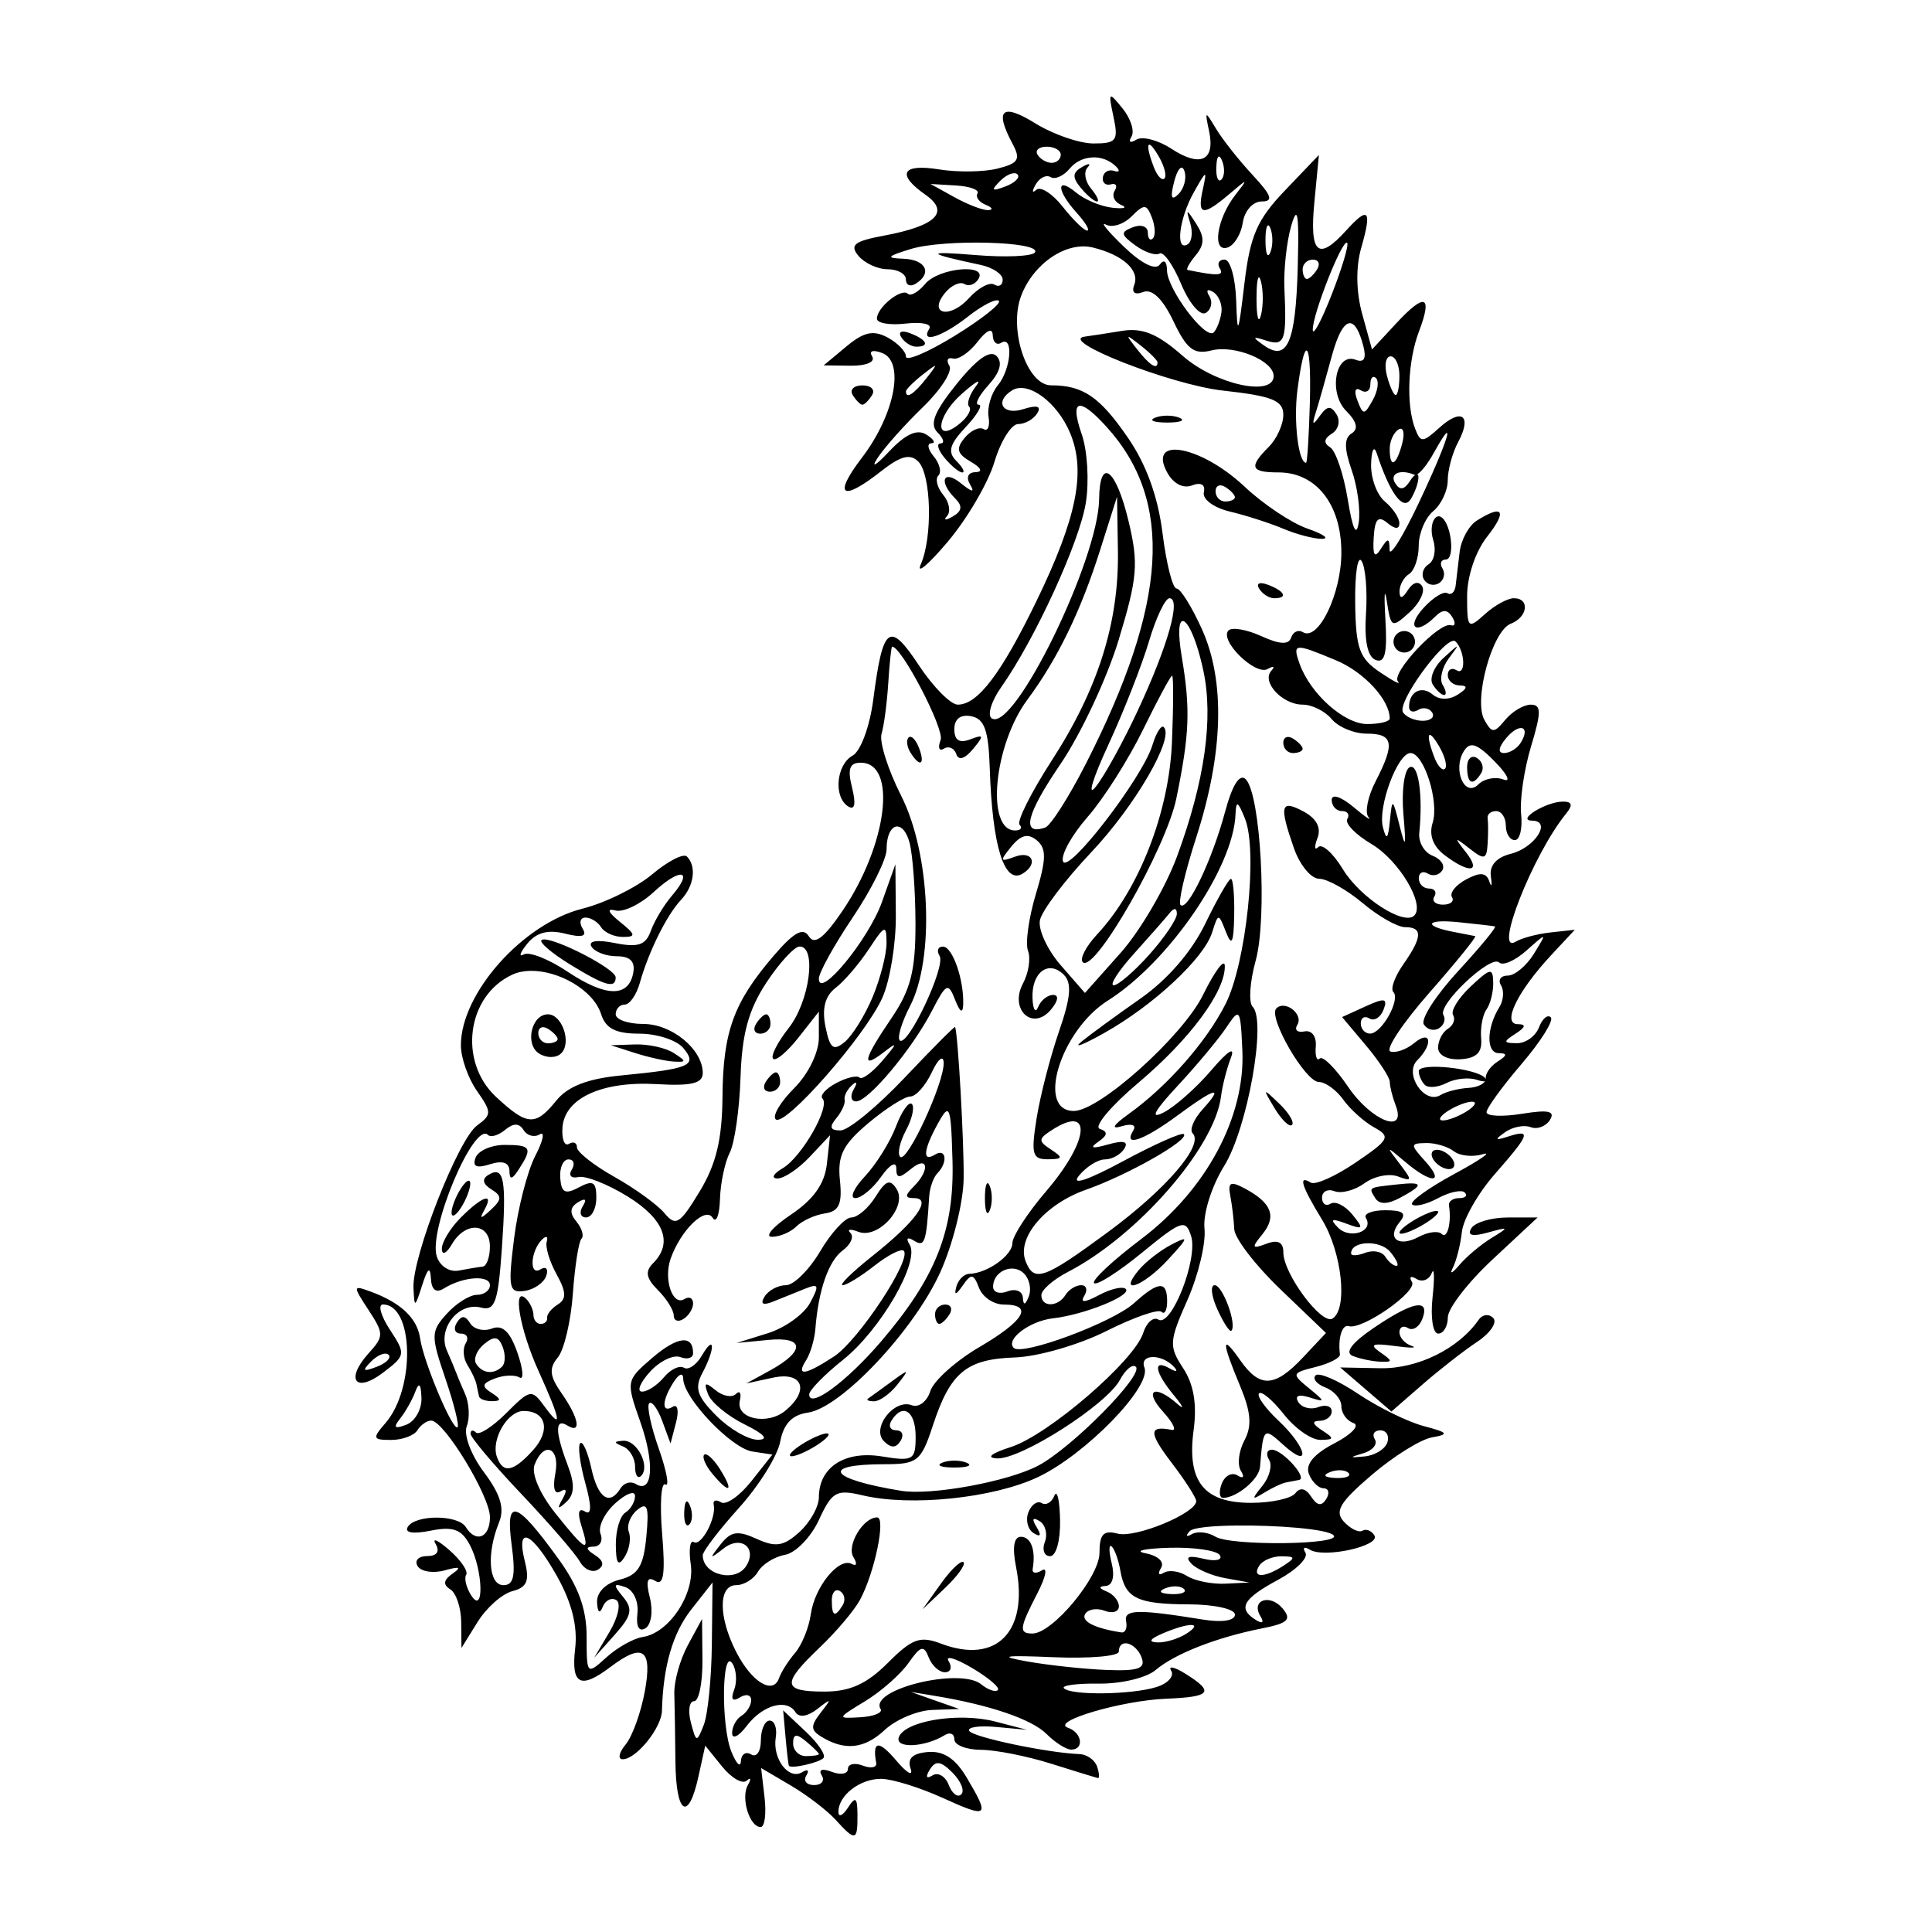 <?xml version="1.0" encoding="UTF-8" standalone="no"?>
<svg
   xmlns:dc="http://purl.org/dc/elements/1.1/"
   xmlns:cc="http://creativecommons.org/ns#"
   xmlns:rdf="http://www.w3.org/1999/02/22-rdf-syntax-ns#"
   xmlns:svg="http://www.w3.org/2000/svg"
   xmlns="http://www.w3.org/2000/svg"
   id="svgMR7"
   version="1.1"
   viewBox="0 0 100 100"
   height="100"
   width="100">
  <defs
     id="defs2" />
  <path
     d="m 57.495,5.009 c -0.062,0.056 5e-4,0.388 0.14,1.04 0.263,1.23 0.152,1.377 -1.034,1.377 -0.73,0 -2.087,-0.469 -3.015,-1.043 -1.729,-1.068 -2.124,-0.71 -1.175,1.063 0.431,0.806 0.308,1.008 -0.779,1.28 -0.71,0.178 -2.066,0.198 -3.016,0.044 -1.934,-0.314 -2.237,0.243 -0.713,1.311 1.279,0.896 0.553,1.61 -2.152,2.116 -1.536,0.287 -1.784,0.483 -1.317,1.046 0.316,0.381 0.999,0.694 1.516,0.694 0.517,0 0.94,0.238 0.94,0.53 0,0.292 0.225,0.391 0.501,0.221 0.88,-0.544 0.538,-1.251 -0.626,-1.295 -0.936,-0.036 -0.872,-0.121 0.376,-0.504 1.723,-0.529 6.776,-0.393 6.43,0.172 -0.127,0.207 -1.513,0.27 -3.08,0.141 -2.642,-0.218 -2.575,-0.096 0.281,0.514 0.62,0.132 1.127,0.475 1.127,0.761 0,0.286 -0.196,0.4 -0.434,0.252 -0.239,-0.147 -0.832,0.172 -1.319,0.71 -0.991,1.095 -2.142,0.822 -1.22,-0.29 0.32,-0.386 0.767,-0.587 0.992,-0.448 0.225,0.139 0.551,0.024 0.724,-0.256 0.51,-0.825 -2.06,-0.588 -2.759,0.254 -0.348,0.42 -0.75,0.648 -0.892,0.506 -0.323,-0.323 -1.602,0.705 -1.602,1.287 0,0.236 0.671,0.352 1.491,0.256 0.82,-0.095 1.37,0.022 1.223,0.26 -0.494,0.799 0.644,0.444 2.003,-0.625 0.74,-0.582 1.458,-0.947 1.595,-0.81 0.137,0.137 -0.889,0.95 -2.28,1.806 -1.391,0.856 -2.529,1.34 -2.529,1.077 0,-0.263 -0.429,-0.709 -0.955,-0.99 -0.734,-0.393 -1.227,-0.285 -2.128,0.467 l -1.174,0.978 1.407,0.017 c 0.803,0.01 1.276,-0.196 1.101,-0.478 -0.18,-0.291 0.036,-0.363 0.524,-0.176 1.179,0.452 0.646,3.188 -1.055,5.419 -1.51,1.979 -1.047,2.303 0.996,0.696 1.007,-0.792 1.501,-0.92 1.922,-0.5 0.674,0.674 0.752,3.909 0.13,5.322 -0.243,0.551 0.383,0.028 1.39,-1.163 1.007,-1.191 2.096,-3.05 2.42,-4.132 0.324,-1.082 0.878,-1.967 1.231,-1.967 0.353,0 0.797,-0.25 0.985,-0.555 0.231,-0.373 -0.006,-0.443 -0.722,-0.216 -1.071,0.34 -1.506,-0.399 -0.574,-0.975 0.819,-0.506 2.34,0.617 3.004,2.219 0.824,1.989 0.343,4.383 -1.744,8.686 -1.824,3.76 -3.042,5.364 -4.074,5.364 -0.367,0 -1.272,-0.915 -2.013,-2.034 -1.531,-2.314 -1.863,-2.066 -2.361,1.767 -0.182,1.398 -0.65,2.669 -1.069,2.904 -0.855,0.479 -0.999,2.156 -0.225,2.634 0.338,0.209 0.406,-0.133 0.196,-0.972 -0.244,-0.972 -0.133,-1.294 0.447,-1.294 1.911,0 1.377,4.267 -0.962,7.697 -0.948,1.391 -1.435,1.754 -1.722,1.289 -0.295,-0.478 -0.773,-0.214 -1.819,1.005 -2.073,2.415 -2.623,3.925 -2.651,7.287 -0.019,2.223 -0.326,3.503 -1.184,4.919 -1.022,1.688 -1.236,1.82 -1.815,1.122 -0.361,-0.435 -1.529,-1.282 -2.595,-1.881 -1.066,-0.599 -1.938,-1.286 -1.938,-1.527 0,-0.241 -0.187,-0.323 -0.416,-0.182 -0.228,0.141 -0.379,-0.24 -0.335,-0.847 0.109,-1.52 2.048,-2.411 4.883,-2.245 1.788,0.105 2.379,-0.037 2.379,-0.572 -5e-4,-1.226 -1.597,-2.543 -3.082,-2.543 -0.784,0 -1.425,-0.225 -1.425,-0.501 0,-0.275 0.21,-0.501 0.467,-0.501 0.257,0 0.61,-0.507 0.783,-1.127 0.449,-1.605 1.4,-3.521 2.13,-4.293 0.678,-0.717 0.817,-1.734 0.306,-2.245 -0.176,-0.176 -0.984,0.239 -1.796,0.921 -0.812,0.683 -2.438,1.484 -3.615,1.78 -3.084,0.777 -6.288,4.38 -6.288,7.072 0,0.645 0.374,1.708 0.831,2.36 0.772,1.102 0.772,1.23 0.005,1.791 -0.978,0.715 -3.362,6.801 -3.29,8.4 0.047,1.058 0.071,1.051 0.451,-0.137 0.284,-0.887 0.416,-0.988 0.451,-0.346 0.033,0.594 0.266,0.772 0.676,0.515 0.987,-0.616 2.379,-0.713 2.379,-0.166 0,0.274 -0.303,0.498 -0.674,0.498 -0.37,0 -1.071,0.44 -1.557,0.977 -0.828,0.915 -0.833,1.127 -0.079,3.34 0.443,1.3 0.729,2.44 0.635,2.533 -0.238,0.238 -1.764,-3.381 -1.938,-4.597 -0.15,-1.05 -1.006,-1.855 -2.585,-2.43 -0.901,-0.328 -0.903,-0.287 -0.085,0.962 0.8,1.221 0.801,1.361 0.012,2.233 -1.229,1.358 -0.697,2.098 0.731,1.016 1.183,-0.896 1.193,-0.963 0.364,-2.229 -0.47,-0.718 -0.633,-1.305 -0.361,-1.305 1.596,0 1.69,4.339 0.133,6.135 -0.692,0.798 -0.666,0.876 0.29,0.876 0.577,0 1.189,-0.225 1.36,-0.501 0.17,-0.275 0.491,-0.501 0.714,-0.501 0.665,0 3.042,3.905 3.042,4.997 0,1.065 -0.726,1.362 -1.252,0.512 -0.399,-0.645 -2.602,-0.651 -3,-0.008 -0.188,0.304 0.262,0.38 1.176,0.198 1.162,-0.232 1.599,-0.076 2.029,0.726 0.694,1.296 0.759,3.701 0.071,2.614 -0.253,-0.4 -0.367,-0.876 -0.254,-1.059 0.113,-0.183 -0.279,-0.758 -0.871,-1.276 -0.592,-0.519 -0.911,-0.661 -0.71,-0.317 0.23,0.394 0.066,0.626 -0.444,0.626 -0.446,0 -0.665,0.235 -0.488,0.521 0.177,0.287 0.81,0.384 1.407,0.217 0.765,-0.214 0.884,-0.165 0.405,0.167 -0.475,0.329 -0.512,0.574 -0.125,0.814 0.305,0.188 0.561,0.949 0.568,1.69 l 0.013,1.348 0.834,-1.344 c 0.458,-0.739 1.268,-1.458 1.801,-1.597 0.758,-0.198 0.899,-0.532 0.647,-1.536 -0.484,-1.93 0.368,-1.542 1.659,0.754 0.771,1.371 1.079,2.599 0.944,3.756 -0.218,1.868 0.272,2.125 1.822,0.953 1.692,-1.28 2.185,-0.932 1.784,1.259 -0.201,1.097 -0.649,2.336 -0.996,2.754 -0.347,0.418 -0.413,0.76 -0.147,0.76 0.694,0 2.005,-1.618 2.029,-2.504 0.061,-2.316 0.558,-4.028 1.527,-5.259 l 1.091,-1.386 -0.035,3.197 c -0.019,1.759 -0.207,3.637 -0.417,4.173 -0.364,0.93 -0.394,0.925 -0.669,-0.125 -0.158,-0.605 -0.083,-1.1 0.166,-1.1 0.25,0 0.444,-0.958 0.433,-2.128 l -0.02,-2.128 -0.735,1.354 c -0.404,0.745 -0.719,1.871 -0.7,2.504 0.019,0.633 0.044,2.221 0.057,3.529 0.025,2.724 0.67,3.143 1.19,0.774 l 0.353,-1.605 0.876,1.083 c 0.482,0.596 1.055,0.924 1.271,0.729 0.216,-0.195 0.242,-0.092 0.06,0.227 -0.377,0.659 0.084,2.173 0.661,2.173 0.21,0 0.301,-0.687 0.203,-1.527 l -0.178,-1.526 1.529,0.9 c 0.841,0.495 1.888,1.295 2.325,1.777 1.027,1.132 1.142,1.106 1.133,-0.25 -0.006,-0.911 -0.1,-0.983 -0.493,-0.376 -0.267,0.413 -0.489,0.514 -0.493,0.225 -0.013,-0.855 1.117,-1.728 2.22,-1.717 0.565,0.006 1.985,0.446 3.155,0.977 2.388,1.084 2.479,1.011 1.277,-1.022 -0.592,-1.002 -1.206,-1.411 -2.015,-1.344 -0.804,0.067 -1.082,0.333 -0.901,0.863 0.144,0.421 -0.188,0.234 -0.739,-0.417 -0.914,-1.078 -1.253,-1.04 -1.042,0.117 0.044,0.24 -0.267,0.304 -0.692,0.141 -0.424,-0.163 -0.772,-0.085 -0.772,0.173 0,0.258 -0.375,0.326 -0.833,0.15 -0.497,-0.191 -0.707,-0.117 -0.522,0.183 0.171,0.276 -0.008,0.502 -0.397,0.502 -0.389,0 -0.569,-0.222 -0.401,-0.494 0.168,-0.272 0.071,-0.35 -0.216,-0.173 -0.692,0.427 -1.545,-0.693 -1.366,-1.795 0.078,-0.482 -0.063,-0.876 -0.314,-0.876 -0.251,0 -0.457,0.464 -0.457,1.031 0,0.567 -0.225,0.892 -0.501,0.722 -0.275,-0.17 -0.515,-0.014 -0.532,0.346 -0.018,0.361 -0.242,0.135 -0.497,-0.502 -0.543,-1.353 -0.485,-5.431 0.064,-4.542 0.204,0.331 0.242,0.94 0.083,1.355 -0.188,0.491 -0.085,0.627 0.296,0.391 0.322,-0.199 0.586,-0.137 0.586,0.139 0,0.275 -0.225,0.64 -0.501,0.81 -0.275,0.17 -0.494,0.578 -0.485,0.906 0.009,0.328 0.347,0.159 0.751,-0.376 0.823,-1.088 2.08,-1.441 2.531,-0.711 0.179,0.289 0.628,0.221 1.129,-0.17 0.734,-0.574 0.755,-0.552 0.181,0.182 -0.533,0.682 -0.533,0.905 0,1.237 1.218,0.76 2.245,0.657 3.306,-0.332 0.582,-0.543 1.688,-1.009 2.457,-1.037 l 1.398,-0.05 -1.252,-0.441 -1.252,-0.442 1.252,0.206 c 2.839,0.468 5.011,1.209 5.773,1.971 0.445,0.445 1.019,0.809 1.274,0.809 0.69,0 0.563,-0.885 -0.161,-1.129 -0.945,-0.317 2.76,-1.413 5.091,-1.506 2.311,-0.092 2.504,-0.343 0.991,-1.288 -0.58,-0.362 -0.914,-0.432 -0.743,-0.157 0.171,0.276 -0.167,0.653 -0.75,0.838 -1.269,0.403 -4.42,0.447 -4.8,0.068 -0.148,-0.148 0.665,-0.257 1.807,-0.242 1.142,0.016 2.462,-0.299 2.932,-0.699 0.994,-0.845 3.159,-1.693 5.512,-2.159 1.344,-0.266 1.543,-0.457 1.07,-1.027 -0.656,-0.791 -1.668,-0.437 -1.149,0.402 0.201,0.324 0.103,0.399 -0.243,0.186 -0.95,-0.587 -0.671,-1.092 1.144,-2.07 0.947,-0.51 1.589,-1.144 1.425,-1.409 -0.163,-0.264 -0.061,-0.334 0.229,-0.155 0.739,0.456 3.678,-0.196 3.341,-0.741 -0.152,-0.246 -0.43,-0.355 -0.617,-0.242 -0.188,0.113 -0.618,-0.095 -0.958,-0.462 -0.498,-0.539 -0.224,-1.004 1.435,-2.424 1.129,-0.966 2.534,-1.842 3.121,-1.945 0.91,-0.16 0.845,-0.247 -0.434,-0.586 -0.826,-0.219 -2.351,-0.969 -3.389,-1.667 -1.038,-0.698 -2.029,-1.128 -2.201,-0.956 -0.172,0.172 0.058,0.455 0.511,0.629 0.453,0.174 0.823,0.611 0.823,0.971 0,0.361 0.282,0.751 0.626,0.868 0.344,0.116 -0.098,0.588 -0.984,1.048 -1.064,0.552 -1.514,1.089 -1.324,1.583 0.158,0.411 0.502,0.747 0.764,0.747 0.262,0 0.322,0.25 0.134,0.555 -0.239,0.387 -0.475,0.349 -0.781,-0.125 -0.278,-0.432 -0.575,-0.497 -0.814,-0.179 -0.207,0.275 -1.238,0.501 -2.292,0.501 -2.457,0 -3.333,-1.111 -2.976,-3.772 0.179,-1.335 0.006,-2.36 -0.54,-3.193 -0.748,-1.141 -0.732,-1.388 0.221,-3.543 0.563,-1.274 0.96,-2.931 0.881,-3.683 -0.081,-0.776 0.361,-2.183 1.024,-3.256 1.203,-1.946 2.195,-7.503 1.47,-8.228 -0.219,-0.219 -0.149,-1.292 0.154,-2.386 0.61,-2.202 0.26,-8.619 -0.513,-9.391 -0.315,-0.315 -0.694,0.285 -1.076,1.705 -0.673,2.5 -1.946,5.156 -2.301,4.801 -0.131,-0.131 0.235,-1.707 0.815,-3.501 1.404,-4.347 1.508,-8.077 0.298,-10.764 -0.524,-1.164 -1.118,-2.116 -1.319,-2.116 -0.202,0 -0.527,-1.287 -0.724,-2.861 -0.237,-1.899 -0.841,-3.562 -1.794,-4.947 -1.458,-2.12 -2.322,-2.708 -3.976,-2.708 -1.246,0 -2.211,-2.891 -1.547,-4.635 0.639,-1.68 2.348,-2.831 3.71,-2.498 1.548,0.378 2.434,1.175 2.144,1.93 -0.154,0.4 0.023,0.542 0.464,0.373 0.462,-0.177 1.01,0.354 1.564,1.516 0.695,1.457 1.06,1.736 1.971,1.507 1.199,-0.301 3.215,0.529 3.215,1.324 0,1.104 -3.025,0.435 -4.706,-1.041 -1.306,-1.147 -2.086,-1.467 -3.148,-1.293 -0.776,0.127 -1.637,0.259 -1.912,0.294 -1.45,0.185 4.458,2.497 7.136,2.794 2.561,0.283 3.13,0.512 3.13,1.254 0,0.499 -0.338,1.246 -0.751,1.659 -1.048,1.048 -0.944,1.323 0.501,1.323 1.954,0 3.255,1.656 3.255,4.145 0,2.143 -1.196,4.616 -1.994,4.123 -0.233,-0.144 -0.506,-0.017 -0.605,0.283 -0.127,0.381 -0.592,0.357 -1.547,-0.078 -0.751,-0.342 -1.513,-0.474 -1.694,-0.293 -0.501,0.501 1.388,2.36 2.027,1.995 0.307,-0.175 0.392,-0.134 0.188,0.091 -0.522,0.576 0.569,1.754 1.624,1.754 0.483,0 1.16,0.338 1.502,0.751 0.343,0.413 1.16,0.751 1.814,0.751 1.379,0 1.473,0.505 0.459,2.466 -0.402,0.778 -0.571,1.609 -0.376,1.848 0.196,0.239 -0.151,0.006 -0.771,-0.515 -0.638,-0.537 -1.127,-0.697 -1.127,-0.37 0,0.318 0.238,0.578 0.53,0.578 0.292,0 0.417,0.184 0.278,0.409 -0.139,0.225 0.424,0.809 1.252,1.298 1.419,0.838 2.787,3.128 2.213,3.702 -0.537,0.537 -2.804,-0.932 -3.691,-2.393 -0.505,-0.831 -1.08,-1.349 -1.277,-1.152 -0.197,0.197 -0.216,-0.011 -0.042,-0.464 0.206,-0.537 -0.046,-1.017 -0.725,-1.38 -1.185,-0.634 -1.267,-0.316 -0.491,1.908 0.302,0.867 0.889,1.577 1.305,1.577 0.415,0 1.424,0.563 2.243,1.252 0.818,0.689 1.809,1.252 2.201,1.252 0.924,0 0.901,0.511 -0.089,1.924 -0.441,0.63 -0.675,1.274 -0.518,1.43 0.386,0.386 -0.599,2.155 -1.201,2.155 -0.266,0 -0.483,-0.238 -0.483,-0.53 0,-0.292 0.201,-0.406 0.448,-0.253 0.247,0.152 0.574,-0.05 0.728,-0.45 0.23,-0.599 0.066,-0.629 -0.932,-0.174 l -1.212,0.552 1.235,1.468 c 0.679,0.807 1.235,1.657 1.235,1.889 0,0.232 0.137,0.778 0.304,1.214 0.588,1.531 -1.256,0.813 -2.459,-0.958 -0.654,-0.963 -1.316,-1.624 -1.47,-1.469 -0.155,0.155 -0.248,-0.129 -0.206,-0.629 0.043,-0.516 -0.211,-0.85 -0.588,-0.772 -0.365,0.076 -0.53,-0.078 -0.368,-0.341 0.337,-0.545 -0.632,-1.305 -1.086,-0.851 -0.446,0.446 1.499,3.809 2.202,3.809 0.335,0 0.904,0.412 1.264,0.916 0.36,0.503 1.08,1.149 1.601,1.436 0.867,0.478 0.786,0.631 -0.961,1.817 -1.049,0.713 -2.095,1.18 -2.324,1.038 -0.664,-0.41 -0.492,0.156 0.583,1.918 1.038,1.702 1.346,4.624 0.541,5.121 -0.56,0.346 -2.542,-2.32 -2.542,-3.419 0,-0.537 -0.275,-0.68 -0.876,-0.455 -0.759,0.284 -0.787,0.218 -0.207,-0.495 0.747,-0.919 0.479,-1.62 -0.902,-2.359 -0.753,-0.403 -0.897,-0.332 -0.762,0.373 0.092,0.478 0.184,1.256 0.205,1.728 0.021,0.472 1.097,1.874 2.392,3.115 l 2.355,2.257 -1.19,1.267 c -1.464,1.558 -2.231,1.595 -3.241,0.154 -0.983,-1.404 -0.988,-1.011 -0.017,1.314 0.57,1.365 0.627,2.078 0.227,2.826 -0.295,0.55 -0.378,1.257 -0.185,1.569 0.203,0.328 0.129,0.43 -0.174,0.243 -0.289,-0.179 -0.655,0.012 -0.813,0.424 -0.158,0.412 -0.126,0.744 0.072,0.74 0.719,-0.015 1.855,-0.967 1.907,-1.598 0.17,-2.061 0.183,-2.075 1.207,-1.148 1.464,1.325 1.227,0.137 -0.248,-1.25 -0.688,-0.646 -1.141,-1.283 -1.008,-1.415 0.133,-0.133 0.712,0.356 1.286,1.087 0.575,0.731 1.423,1.324 1.885,1.32 0.725,-0.007 0.738,-0.074 0.089,-0.493 -0.501,-0.324 -0.543,-0.488 -0.125,-0.493 0.344,-0.004 0.626,-0.226 0.626,-0.493 0,-0.267 -0.315,-0.364 -0.7,-0.216 -0.385,0.148 -0.848,0.031 -1.028,-0.26 -0.203,-0.329 0.014,-0.421 0.575,-0.244 0.836,0.265 0.834,0.229 -0.035,-0.482 -0.901,-0.737 -0.887,-0.78 0.359,-1.093 0.713,-0.179 1.277,-0.471 1.254,-0.65 -0.111,-0.845 0.113,-1.567 0.452,-1.463 0.699,0.214 3.579,-1.797 3.276,-2.287 -0.165,-0.267 -0.06,-0.338 0.235,-0.156 0.294,0.182 0.648,0.048 0.785,-0.298 0.137,-0.346 0.158,0.216 0.046,1.249 -0.114,1.047 0.016,1.878 0.293,1.878 0.274,0 0.498,-0.378 0.498,-0.841 0,-0.463 1.045,-1.815 2.323,-3.005 l 2.323,-2.164 h -1.542 c -0.848,0 -1.696,0.25 -1.885,0.555 -0.232,0.376 0.04,0.448 0.847,0.226 1.117,-0.308 1.129,-0.291 0.188,0.286 -0.551,0.337 -1.3,0.968 -1.665,1.402 -0.365,0.433 -0.513,0.493 -0.329,0.133 0.184,-0.36 0.394,-1.196 0.467,-1.856 0.072,-0.661 0.84,-2.007 1.706,-2.993 1.81,-2.062 1.908,-2.335 0.697,-1.946 -0.694,0.223 -0.729,0.178 -0.17,-0.219 0.388,-0.276 0.985,-0.395 1.326,-0.264 0.341,0.131 0.791,-0.037 1,-0.375 0.284,-0.459 -0.081,-0.538 -1.452,-0.316 -1.007,0.163 -1.831,0.126 -1.831,-0.082 0,-0.209 0.816,-1.332 1.812,-2.496 0.997,-1.165 1.678,-2.252 1.514,-2.416 -0.164,-0.164 -0.441,0.073 -0.614,0.525 -0.174,0.453 -0.686,0.819 -1.139,0.815 -0.714,-0.007 -0.723,-0.072 -0.071,-0.493 0.528,-0.341 0.56,-0.488 0.108,-0.493 -0.829,-0.01 -0.007,-1.701 1.737,-3.573 l 1.222,-1.312 -1.254,0.138 c -0.69,0.076 -1.501,0.291 -1.804,0.477 -1.176,0.727 0.883,-4.506 2.61,-6.631 0.361,-0.444 0.31,-0.624 -0.178,-0.618 -0.882,0.01 -2.429,0.975 -1.58,0.986 1.032,0.013 0.14,1.402 -1.101,1.714 -0.75,0.188 -1.122,0.608 -1.037,1.172 0.073,0.483 0.035,0.598 -0.083,0.254 -0.158,-0.46 -0.473,-0.486 -1.194,-0.1 -0.539,0.288 -0.87,0.7 -0.737,0.916 0.133,0.216 -0.076,0.392 -0.465,0.392 -0.389,0 -0.591,-0.187 -0.449,-0.417 0.142,-0.23 0.019,-0.418 -0.273,-0.418 -0.292,0 -0.53,-0.238 -0.53,-0.53 0,-0.292 0.21,-0.401 0.467,-0.243 0.256,0.158 0.593,0.083 0.748,-0.168 0.155,-0.251 -0.07,-0.591 -0.499,-0.756 -0.429,-0.165 -0.74,-0.695 -0.691,-1.179 0.202,-1.978 -0.055,-3.675 -0.514,-3.392 -0.269,0.166 -0.407,1.25 -0.308,2.408 0.148,1.733 0.113,1.84 -0.198,0.604 -0.359,-1.431 -0.383,-1.443 -0.501,-0.25 -0.095,0.959 -0.18,1.038 -0.361,0.336 -0.274,-1.06 0.76,-3.842 1.428,-3.842 0.694,0 1.493,2.515 1.146,3.608 -0.2,0.629 0.017,1.218 0.613,1.671 1.295,0.981 1.927,0.898 1.108,-0.146 -0.623,-0.794 -0.606,-0.812 0.189,-0.189 0.766,0.601 0.884,0.569 0.936,-0.25 0.033,-0.516 0.033,-1.107 0,-1.314 -0.033,-0.207 0.166,-0.376 0.441,-0.376 0.275,0 0.501,0.338 0.501,0.751 0,0.413 0.21,0.751 0.467,0.751 0.257,0 0.403,-0.601 0.325,-1.335 -0.078,-0.734 0.151,-2.312 0.511,-3.506 0.542,-1.8 0.539,-2.17 -0.013,-2.17 -0.366,0 -0.958,0.352 -1.316,0.782 -0.586,0.706 -0.692,0.707 -1.084,0.007 -0.576,-1.03 0.406,-4.61 1.366,-4.979 0.883,-0.339 1.001,-1.319 0.158,-1.319 -0.323,0 -0.999,0.373 -1.502,0.828 -0.871,0.788 -0.916,0.742 -0.916,-0.934 0,-1.025 0.434,-2.315 1.038,-3.082 1.054,-1.34 0.827,-1.69 -0.537,-0.829 -0.413,0.261 -0.812,0.99 -0.887,1.62 -0.075,0.63 -0.168,1.418 -0.208,1.75 -0.04,0.332 -0.231,0.506 -0.424,0.387 -0.193,-0.119 -0.753,0.228 -1.246,0.773 -0.921,1.017 -0.371,1.421 0.605,0.445 0.392,-0.392 0.64,-0.388 0.888,0.013 0.189,0.306 0.159,0.499 -0.069,0.427 -0.605,-0.19 -3.118,2.483 -2.739,2.913 0.177,0.201 -0.241,-0.015 -0.929,-0.479 -1.072,-0.724 -1.256,-1.241 -1.285,-3.597 -0.018,-1.513 0.131,-2.484 0.334,-2.157 0.202,0.327 0.304,1.557 0.225,2.733 -0.093,1.392 0.082,2.224 0.501,2.385 0.48,0.184 0.609,-0.352 0.504,-2.1 -0.077,-1.291 -0.043,-1.707 0.076,-0.924 0.208,1.365 0.256,1.388 1.172,0.559 0.525,-0.475 0.819,-1.083 0.653,-1.351 -0.177,-0.287 -0.478,-0.209 -0.732,0.192 -0.288,0.455 -0.433,0.482 -0.438,0.083 -0.004,-0.328 0.218,-0.736 0.493,-0.906 0.275,-0.17 0.501,-0.832 0.501,-1.47 0,-0.639 0.338,-1.442 0.751,-1.785 0.413,-0.343 0.751,-1.061 0.751,-1.596 0,-0.535 0.243,-1.428 0.541,-1.985 0.732,-1.369 0.181,-1.783 -0.977,-0.735 -0.863,0.781 -0.969,0.784 -1.255,0.039 -0.469,-1.221 -0.377,-3.502 0.202,-5.026 0.714,-1.878 0.311,-2.023 -1.172,-0.424 l -1.259,1.358 -0.507,-1.835 c -0.317,-1.148 -0.336,-2.43 -0.052,-3.421 0.566,-1.974 0.384,-2.186 -0.778,-0.903 -1.454,1.606 -1.903,1.21 -1.647,-1.453 l 0.236,-2.457 -1.75,1.831 c -1.452,1.52 -1.811,2.342 -2.107,4.836 -0.315,2.654 -0.365,2.756 -0.425,0.876 -0.038,-1.171 -0.307,-2.128 -0.599,-2.128 -0.292,0 -0.404,0.206 -0.248,0.457 0.238,0.384 -0.108,0.401 -1.662,0.082 -0.103,-0.021 0.085,-0.364 0.416,-0.763 0.458,-0.551 0.463,-0.941 0.024,-1.628 -0.505,-0.788 -0.545,-0.793 -0.312,-0.042 0.146,0.473 0.088,0.97 -0.129,1.104 -0.652,0.403 -0.447,-1.329 0.319,-2.695 0.653,-1.164 0.692,-1.177 0.464,-0.147 -0.301,1.356 -0.005,1.41 1.362,0.25 0.992,-0.843 1.004,-0.841 0.313,0.049 -0.958,1.232 -1.211,2.979 -0.393,2.709 0.346,-0.114 0.701,-0.697 0.789,-1.295 0.089,-0.602 0.521,-1.088 0.969,-1.088 0.633,0 0.53,-0.302 -0.469,-1.377 -0.703,-0.757 -1.55,-1.828 -1.881,-2.379 -0.58,-0.964 -0.593,-0.96 -0.364,0.124 0.322,1.526 -0.456,1.884 -1.958,0.9 -0.684,-0.448 -1.498,-0.658 -1.809,-0.467 -0.315,0.195 -0.426,0.126 -0.252,-0.156 0.171,-0.277 -0.034,-0.933 -0.457,-1.455 -0.364,-0.45 -0.553,-0.669 -0.615,-0.612 z m 2.013,2.482 c 0.086,0.025 0.244,0.218 0.466,0.599 0.293,0.503 0.426,1.019 0.297,1.148 -0.129,0.129 -0.375,-0.132 -0.547,-0.58 -0.302,-0.787 -0.36,-1.209 -0.216,-1.167 z m -5.332,0.102 c 0.401,0 0.729,0.187 0.729,0.417 0,0.23 -0.212,0.418 -0.471,0.418 -0.259,0 -0.587,-0.188 -0.729,-0.418 -0.142,-0.23 0.07,-0.417 0.471,-0.417 z m 8.924,0.507 c 0.045,0.007 0.1,0.084 0.159,0.234 0.145,0.362 0.126,0.794 -0.04,0.961 -0.166,0.166 -0.285,-0.129 -0.263,-0.657 0.015,-0.365 0.068,-0.548 0.144,-0.537 z m -6.557,0.046 c 0.44,-0.018 0.89,0.14 1.227,0.476 0.215,0.215 0.165,0.315 -0.111,0.223 -0.275,-0.092 -0.535,0.058 -0.576,0.334 -0.041,0.275 0.144,0.439 0.413,0.363 0.268,-0.076 0.357,0.075 0.198,0.334 -0.16,0.259 -0.008,0.588 0.338,0.732 0.346,0.144 0.144,0.209 -0.449,0.145 -0.593,-0.064 -1.438,-0.415 -1.878,-0.781 -1.051,-0.872 -1.031,-0.124 0.028,1.047 0.456,0.504 0.698,0.916 0.538,0.916 -0.16,0 -0.729,-0.555 -1.264,-1.234 -0.534,-0.679 -1.15,-1.074 -1.368,-0.876 -0.218,0.197 -0.233,0.073 -0.032,-0.276 0.201,-0.349 0.549,-0.521 0.775,-0.381 0.225,0.139 0.67,-0.061 0.989,-0.445 0.301,-0.363 0.732,-0.556 1.173,-0.574 z m -0.186,0.352 c -0.051,-0.006 -0.171,0.042 -0.35,0.145 -0.501,0.289 -0.515,0.537 -0.064,1.082 0.323,0.389 0.699,0.706 0.836,0.706 0.138,0 -3.5e-4,-0.302 -0.307,-0.672 -0.307,-0.37 -0.391,-0.856 -0.187,-1.082 0.102,-0.113 0.122,-0.173 0.071,-0.179 z m 4.776,0.186 c 0.068,-0.021 0.128,0.035 0.175,0.176 0.12,0.361 -0.019,0.895 -0.31,1.186 -0.372,0.372 -0.437,0.176 -0.219,-0.657 0.111,-0.423 0.241,-0.671 0.354,-0.705 z m -8.627,0.282 c 0.065,0.002 0.12,0.021 0.158,0.06 0.154,0.154 -0.124,0.434 -0.618,0.622 -0.714,0.272 -0.772,0.215 -0.281,-0.28 0.255,-0.257 0.546,-0.408 0.74,-0.402 z m -4.343,0.556 1.319,0.079 c 0.726,0.044 1.227,0.229 1.114,0.412 -0.113,0.183 0.077,0.447 0.424,0.587 0.346,0.14 0.404,0.264 0.128,0.276 -0.275,0.012 -1.06,-0.288 -1.743,-0.666 z m 11.078,1.197 c 0.147,0.009 0.246,0.191 0.383,0.549 0.171,0.446 0.193,0.928 0.049,1.072 -0.144,0.144 -0.262,0.007 -0.262,-0.306 0,-0.313 -0.345,-0.437 -0.766,-0.275 -0.662,0.254 -0.647,0.381 0.119,0.941 0.487,0.356 1.051,0.546 1.252,0.422 0.201,-0.124 0.706,0.588 1.122,1.583 0.418,1.001 0.988,1.666 1.275,1.489 0.286,-0.177 0.368,-0.566 0.183,-0.865 -0.19,-0.308 -0.105,-0.401 0.198,-0.214 0.293,0.181 0.486,0.66 0.426,1.064 -0.059,0.404 -0.239,0.866 -0.399,1.026 -0.413,0.413 -2.408,-2.236 -2.417,-3.209 -0.005,-0.473 -0.16,-0.598 -0.376,-0.3 -0.224,0.31 -0.954,-0.056 -1.87,-0.94 -0.826,-0.797 -1.239,-1.305 -0.916,-1.13 0.322,0.175 0.92,-0.016 1.328,-0.425 0.328,-0.328 0.523,-0.491 0.67,-0.481 z m 7.833,0.404 c 0.126,-0.028 0.149,0.813 0.097,2.715 -0.107,3.903 -0.538,4.896 -1.754,4.038 -0.624,-0.441 -0.603,-0.481 0.129,-0.245 0.952,0.306 1.059,-0.005 0.935,-2.692 -0.045,-0.964 0.115,-2.429 0.354,-3.255 0.103,-0.355 0.181,-0.548 0.239,-0.56 z m -1.419,0.542 c 0.03,0.011 0.063,0.058 0.098,0.144 0.139,0.344 0.139,0.908 0,1.252 -0.139,0.344 -0.252,0.063 -0.252,-0.626 0,-0.516 0.064,-0.804 0.155,-0.77 z m 4.074,0.904 c 0.097,0.097 -0.259,1.289 -0.79,2.65 -0.531,1.361 -0.977,2.198 -0.99,1.859 -0.029,-0.77 1.541,-4.748 1.78,-4.509 z m -1.774,0.868 c 0.292,0 0.391,0.225 0.221,0.501 -0.17,0.275 -0.409,0.501 -0.53,0.501 -0.121,0 -0.221,-0.225 -0.221,-0.501 0,-0.275 0.238,-0.501 0.53,-0.501 z m -2.778,0.925 c 0.027,0.016 0.058,0.081 0.089,0.201 0.126,0.482 0.126,1.271 0,1.753 -0.126,0.482 -0.229,0.088 -0.229,-0.876 0,-0.723 0.058,-1.125 0.14,-1.078 z m 4.712,2.367 c 0.244,0.02 0.475,0.408 0.674,1.17 0.172,0.657 0.045,0.891 -0.394,0.723 -1.042,-0.4 -1.429,1.709 -0.487,2.652 0.551,0.551 0.643,0.933 0.279,1.158 -0.391,0.242 -0.391,0.776 10e-4,1.901 h 0.001 c 0.3,0.861 0.463,2.085 0.363,2.721 -0.12,0.76 -0.315,0.344 -0.568,-1.211 -0.212,-1.302 -0.623,-2.513 -0.912,-2.692 -0.351,-0.217 -0.32,-0.452 0.093,-0.707 0.34,-0.21 0.449,-0.656 0.242,-0.992 -0.291,-0.47 -0.489,-0.455 -0.863,0.069 -0.375,0.525 -0.424,0.487 -0.215,-0.165 0.148,-0.465 0.518,-1.767 0.822,-2.894 0.317,-1.176 0.652,-1.758 0.965,-1.732 z m -18.635,0.392 c 0.08,0.002 0.126,0.076 0.13,0.226 0.009,0.361 0.204,0.54 0.433,0.398 0.657,-0.406 0.519,1.368 -0.171,2.202 -0.342,0.413 -0.558,1.146 -0.478,1.63 0.079,0.483 -0.036,0.768 -0.256,0.632 -0.22,-0.136 -0.663,0.07 -0.985,0.458 -0.46,0.554 -0.392,0.818 0.319,1.231 0.541,0.315 0.64,0.532 0.248,0.541 -0.39,0.009 -0.503,0.269 -0.28,0.642 0.256,0.425 0.104,0.405 -0.471,-0.062 -0.927,-0.752 -1.18,-0.097 -0.302,0.782 0.392,0.392 0.357,0.652 -0.125,0.931 -0.368,0.213 -0.503,0.203 -0.298,-0.022 0.204,-0.225 0.116,-0.717 -0.197,-1.094 -0.312,-0.376 -0.425,-0.827 -0.25,-1.002 0.175,-0.175 0.066,-0.62 -0.241,-0.99 -0.307,-0.37 -0.362,-0.676 -0.121,-0.68 0.24,-0.004 0.124,-0.206 -0.258,-0.448 -0.481,-0.305 -1.08,-0.032 -1.941,0.884 -0.685,0.728 -0.949,0.874 -0.587,0.323 0.362,-0.551 1.418,-1.734 2.346,-2.63 0.928,-0.896 1.544,-1.859 1.37,-2.141 -0.174,-0.282 -0.091,-0.45 0.186,-0.375 0.276,0.076 0.85,-0.313 1.274,-0.864 0.293,-0.38 0.522,-0.576 0.656,-0.572 z m -4.423,0.05 c -0.236,-0.035 -0.316,0.065 -0.185,0.278 0.168,0.272 0.517,0.495 0.777,0.495 0.72,0 0.561,-0.359 -0.306,-0.692 -0.111,-0.043 -0.207,-0.07 -0.286,-0.081 z m 11.58,0.272 c 0.026,-0.026 0.229,0.126 0.626,0.437 0.482,0.378 0.876,0.772 0.876,0.876 0,0.412 -0.411,0.147 -1.065,-0.688 -0.311,-0.397 -0.463,-0.6 -0.437,-0.626 z m 9.195,0.704 c 0.155,-0.078 0.243,0.86 0.191,2.74 -0.047,1.686 -0.134,3.066 -0.195,3.066 -0.396,0 -0.654,-2.144 -0.449,-3.742 0.17,-1.326 0.332,-2.003 0.453,-2.064 z m -16.343,0.182 c -0.383,0.058 -0.968,0.574 -1.745,1.541 -1.167,1.452 -1.417,2.087 -0.992,2.513 0.313,0.313 0.384,0.569 0.157,0.569 -0.227,0 -0.132,0.338 0.211,0.751 0.343,0.413 0.754,0.751 0.913,0.751 0.159,0 0.021,-0.269 -0.308,-0.598 -0.463,-0.463 -0.353,-0.858 0.488,-1.753 0.597,-0.635 0.898,-1.155 0.67,-1.155 -0.228,0 -0.002,-0.456 0.502,-1.013 0.608,-0.672 0.749,-1.181 0.419,-1.511 -0.083,-0.083 -0.187,-0.114 -0.315,-0.095 z m 20.716,0.115 c 0.25,0 0.454,0.451 0.454,1.002 0,0.551 -0.086,1.002 -0.192,1.002 -0.106,0 -0.31,-0.451 -0.454,-1.002 -0.144,-0.551 -0.058,-1.002 0.192,-1.002 z m -23.585,0.501 c 0.026,0.026 -0.126,0.229 -0.437,0.626 -0.654,0.834 -1.065,1.1 -1.065,0.688 0,-0.104 0.394,-0.498 0.876,-0.876 0.397,-0.311 0.6,-0.463 0.626,-0.437 z m 22.717,0.563 c 0.035,0.004 0.075,0.026 0.115,0.067 0.163,0.163 0.084,0.677 -0.176,1.141 -0.438,0.783 -0.495,0.783 -0.791,0.011 -0.188,-0.489 -0.115,-0.705 0.176,-0.525 0.272,0.168 0.495,0.029 0.495,-0.308 0,-0.253 0.075,-0.397 0.181,-0.384 z m -20.492,0.245 c 0.049,-0.002 0.018,0.075 -0.108,0.24 -0.334,0.439 -0.49,0.913 -0.348,1.055 0.142,0.142 -0.065,0.527 -0.461,0.855 -1.35,1.12 -1.285,-0.302 0.069,-1.508 0.463,-0.412 0.767,-0.638 0.848,-0.642 z m -5.981,0.194 c -0.446,0 -0.671,0.225 -0.501,0.501 0.17,0.275 0.396,0.501 0.501,0.501 0.105,0 0.331,-0.225 0.501,-0.501 0.17,-0.275 -0.055,-0.501 -0.501,-0.501 z m 11.311,1.059 c 0.247,0.031 0.688,0.386 1.31,1.069 3.515,3.86 3.191,9.145 -1.072,17.491 -0.871,1.705 -1.812,3.177 -2.09,3.27 -1.25,0.417 -0.989,-0.668 0.791,-3.285 1.058,-1.555 2.419,-4.462 3.023,-6.461 0.971,-3.212 1.028,-3.923 0.498,-6.135 -0.651,-2.714 -1.492,-3.337 -1.518,-1.125 -0.037,3.144 -4.4,12.068 -5.552,11.356 -0.252,-0.156 -0.033,-0.888 0.488,-1.626 1.739,-2.464 4.051,-7.503 4.376,-9.538 0.177,-1.106 0.082,-2.701 -0.212,-3.544 -0.356,-1.02 -0.359,-1.514 -0.042,-1.474 z m 4.464,0.508 c -0.227,0 -0.454,0.035 -0.626,0.105 -0.344,0.139 -0.063,0.252 0.626,0.252 0.689,0 0.97,-0.113 0.626,-0.252 -0.172,-0.07 -0.399,-0.105 -0.626,-0.105 z m 12.058,0.68 c 0.182,-0.034 0.233,0.275 0.107,0.757 -0.306,1.169 -0.647,1.317 -0.647,0.281 0,-0.397 0.204,-0.847 0.454,-1.002 0.031,-0.019 0.06,-0.031 0.086,-0.036 z m 2.415,0.213 c 0.16,-0.047 -0.392,1.388 -1.453,3.63 -0.826,1.746 -1.505,2.837 -1.509,2.424 -0.007,-0.632 -0.08,-0.64 -0.454,-0.049 -0.321,0.506 -0.423,0.343 -0.368,-0.583 0.058,-0.968 0.232,-1.157 0.703,-0.766 0.405,0.336 0.626,0.342 0.626,0.018 0,-0.275 -0.338,-0.781 -0.751,-1.124 -0.413,-0.343 -0.734,-1.216 -0.712,-1.94 0.022,-0.724 0.151,-0.978 0.288,-0.564 0.689,2.092 1.365,3.01 1.759,2.389 0.222,-0.35 0.403,-0.861 0.403,-1.137 0,-0.093 -0.023,-0.142 -0.062,-0.157 0.208,-0.119 0.547,-0.547 0.851,-1.096 0.386,-0.697 0.606,-1.024 0.679,-1.046 z m -13.994,0.869 c -0.647,-0.028 -0.93,0.336 -0.489,1.16 0.317,0.593 0.829,0.866 1.29,0.69 0.469,-0.18 0.708,-0.044 0.618,0.352 -0.082,0.363 0.512,0.802 1.357,1.003 0.826,0.196 2.066,0.595 2.754,0.886 0.689,0.291 1.59,0.527 2.003,0.522 0.413,-0.005 0.075,-0.242 -0.751,-0.529 -0.826,-0.287 -2.291,-1.265 -3.255,-2.172 -1.263,-1.19 -2.696,-1.875 -3.527,-1.911 z m 11.819,1.166 c 0.153,0.014 0.328,0.058 0.513,0.138 0.009,0.004 0.021,-4.6e-4 0.031,0 -0.074,0.047 -0.165,0.143 -0.267,0.304 -0.3,0.474 -0.534,0.512 -0.773,0.125 -0.232,-0.375 0.036,-0.609 0.496,-0.567 z m -9.488,0.686 c 0.06,0.01 0.126,0.036 0.195,0.078 0.275,0.17 0.501,0.409 0.501,0.53 0,0.121 -0.225,0.221 -0.501,0.221 -0.275,0 -0.501,-0.238 -0.501,-0.53 0,-0.219 0.127,-0.33 0.306,-0.299 z m -5.405,0.579 0.045,2.789 c 0.061,3.711 -1.021,7.149 -3.414,10.851 -1.084,1.677 -1.837,3.181 -1.676,3.343 0.162,0.162 0.057,0.294 -0.232,0.294 -1.522,0 -1.11,-4.409 0.631,-6.761 1.571,-2.123 2.762,-4.572 3.773,-7.762 z m 16.638,1.017 c -0.033,0.002 -0.066,0.013 -0.098,0.032 -0.255,0.158 -0.333,0.7 -0.173,1.204 0.16,0.505 0.052,1.064 -0.239,1.244 -0.291,0.18 -0.397,0.541 -0.236,0.802 0.161,0.261 0.507,0.342 0.768,0.181 0.261,-0.161 0.344,-0.503 0.186,-0.759 -0.158,-0.256 -0.08,-0.467 0.173,-0.467 0.253,0 0.353,-0.561 0.222,-1.246 -0.115,-0.6 -0.37,-1.005 -0.604,-0.992 z m -9.097,3.468 c -0.236,-0.035 -0.316,0.065 -0.185,0.278 0.168,0.272 0.517,0.495 0.777,0.495 0.72,0 0.561,-0.359 -0.306,-0.692 -0.111,-0.043 -0.207,-0.069 -0.286,-0.081 z m -4.827,0.773 c 0.612,0 -0.068,2.424 -1.616,5.759 -0.767,1.653 -1.759,3.456 -2.206,4.006 -0.446,0.551 -0.156,-0.419 0.647,-2.156 0.802,-1.736 1.754,-4.159 2.116,-5.384 0.362,-1.225 0.839,-2.226 1.059,-2.226 z m 0.686,1.177 c 0.251,-0.01 0.714,0.92 1.069,2.579 0.528,2.465 0.071,5.701 -1.352,9.575 -0.595,1.62 -1.914,3.88 -2.93,5.022 l -1.849,2.077 -1.252,-1.436 c -0.689,-0.79 -1.174,-1.837 -1.078,-2.327 0.096,-0.49 1.29,-2.072 2.653,-3.515 2.282,-2.416 4.317,-5.924 3.759,-6.482 -0.129,-0.129 -0.393,0.29 -0.588,0.93 -0.515,1.696 -4.392,6.732 -4.631,6.014 -0.112,-0.335 0.464,-1.37 1.279,-2.299 0.816,-0.929 2.102,-2.953 2.858,-4.498 0.756,-1.545 1.436,-2.81 1.511,-2.81 0.075,0 0.072,1.554 -0.007,3.454 -0.151,3.628 -1.705,7.613 -3.876,9.941 -0.577,0.619 -0.91,1.265 -0.739,1.435 0.601,0.601 4.315,-5.902 4.843,-8.477 0.688,-3.358 0.735,-4.61 0.276,-7.354 -0.208,-1.245 -0.141,-1.821 0.055,-1.828 z m 11.379,0.526 c -0.072,0.011 -0.142,0.036 -0.207,0.076 -0.261,0.161 -0.342,0.507 -0.181,0.768 0.161,0.261 0.507,0.342 0.768,0.181 0.261,-0.161 0.342,-0.507 0.181,-0.768 -0.121,-0.196 -0.346,-0.29 -0.56,-0.257 z m 2.635,0.499 c 0.042,-0.003 0.077,0.007 0.104,0.033 0.497,0.497 0.547,1.796 0.058,1.494 -0.251,-0.155 -0.457,-0.043 -0.457,0.248 0,0.292 0.282,0.534 0.626,0.538 0.425,0.005 0.39,0.157 -0.109,0.472 -0.452,0.286 -0.951,0.284 -1.298,-0.004 -0.582,-0.483 -1.223,-0.147 -1.223,0.639 0,0.246 0.21,0.317 0.467,0.158 0.256,-0.158 0.584,-0.097 0.729,0.137 v 10e-4 c 0.145,0.234 -0.075,0.425 -0.488,0.425 -0.413,0 -0.873,-0.198 -1.022,-0.439 -0.311,-0.503 1.981,-3.656 2.614,-3.703 z m -29.055,0.302 c 0.494,0 2.72,4.281 2.51,4.828 -0.155,0.403 -0.078,0.607 0.171,0.453 0.249,-0.154 0.536,-0.028 0.639,0.28 0.117,0.351 0.439,0.254 0.865,-0.259 0.585,-0.705 0.565,-0.774 -0.144,-0.502 -0.561,0.215 -0.822,0.048 -0.822,-0.526 0,-0.532 0.322,-0.779 0.876,-0.671 0.681,0.132 0.894,0.728 0.957,2.666 0.131,4.072 0.752,6.068 1.707,5.478 0.826,-0.51 0.496,-1.21 -0.41,-0.871 -0.77,0.288 -0.792,0.225 -0.184,-0.522 0.499,-0.613 0.869,-0.705 1.323,-0.328 0.506,0.42 0.497,0.967 -0.046,2.772 -0.372,1.237 -0.557,2.564 -0.409,2.949 0.148,0.385 0.031,1.145 -0.26,1.688 -0.722,1.349 0.502,2.49 1.449,1.35 0.377,-0.455 0.42,-0.757 0.108,-0.757 -0.286,0 -0.634,0.282 -0.773,0.626 -0.139,0.344 -0.271,0.132 -0.292,-0.471 -0.048,-1.328 0.836,-1.984 1.62,-1.2 0.426,0.426 0.364,1.167 -0.248,2.936 -0.45,1.301 -0.972,3.324 -1.159,4.495 -0.296,1.857 -0.222,2.127 0.581,2.121 0.779,-0.007 0.805,-0.083 0.169,-0.501 -0.668,-0.438 -0.668,-0.548 0,-0.986 2.152,-1.413 1.999,0.505 -0.25,3.133 -0.964,1.126 -1.753,2.337 -1.753,2.691 0,0.64 -1.309,1.571 -2.241,1.593 -0.269,0.007 -0.567,0.311 -0.664,0.676 -0.12,0.453 -0.014,0.429 0.335,-0.074 0.441,-0.635 0.558,-0.618 0.843,0.125 0.182,0.474 0.758,0.863 1.279,0.863 1.56,0 1.083,0.827 -1.273,2.208 -1.221,0.716 -2.359,1.74 -2.529,2.276 -0.17,0.536 -0.6,0.863 -0.955,0.727 -0.92,-0.353 -2.114,1.193 -1.442,1.865 0.364,0.364 0.625,0.358 0.859,-0.021 0.185,-0.299 0.085,-0.545 -0.223,-0.545 -0.308,0 -0.421,-0.225 -0.25,-0.501 0.581,-0.94 1.252,-0.503 1.252,0.817 0,1.226 -0.122,1.298 -1.749,1.034 -1.918,-0.311 -3.259,0.559 -3.259,2.114 0,0.489 -0.452,1.297 -1.004,1.797 -0.818,0.74 -1.228,0.806 -2.215,0.356 -0.986,-0.449 -1.336,-0.394 -1.876,0.296 -0.589,0.753 -0.571,0.775 0.167,0.198 0.889,-0.695 1.749,-0.033 1.172,0.901 -0.55,0.89 -2.254,0.479 -2.254,-0.544 0,-0.207 0.845,-1.313 1.878,-2.459 1.033,-1.146 1.992,-2.686 2.131,-3.421 0.176,-0.929 0.614,-1.389 1.433,-1.505 1.705,-0.242 5.463,-4.221 6.842,-7.246 0.653,-1.431 1.201,-3.617 1.219,-4.856 0.027,-1.845 -0.292,-7.501 -0.442,-7.857 -0.022,-0.052 -1.199,1.131 -2.616,2.629 -1.417,1.498 -2.91,2.724 -3.317,2.724 -0.535,0 -0.596,-0.173 -0.22,-0.626 0.286,-0.344 0.482,-0.776 0.436,-0.96 -0.045,-0.184 0.123,-0.522 0.374,-0.751 0.265,-0.242 0.305,-0.155 0.096,0.208 -0.198,0.344 -0.142,0.626 0.125,0.626 0.635,0 2.897,-2.703 3.924,-4.689 0.742,-1.435 0.842,-1.482 1.199,-0.566 0.25,0.641 0.399,0.729 0.418,0.247 0.048,-1.282 -0.552,-3.005 -1.048,-3.005 -0.26,0 -0.338,0.217 -0.173,0.483 0.333,0.539 -1.665,4.768 -2.064,4.369 -0.139,-0.139 0.102,-0.938 0.535,-1.776 1.28,-2.474 1.052,-7.896 -0.458,-10.878 -0.686,-1.354 -1.143,-2.8 -1.017,-3.214 0.126,-0.414 0.282,-1.598 0.347,-2.631 0.065,-1.033 0.155,-1.878 0.2,-1.878 z m 29.223,0.002 c -0.035,-0.004 -0.252,0.189 -0.676,0.576 -0.5,0.456 -0.755,1.075 -0.568,1.377 0.187,0.302 0.451,0.549 0.589,0.549 0.138,0 0.105,-0.235 -0.072,-0.522 -0.178,-0.288 -0.034,-0.907 0.319,-1.377 0.3,-0.399 0.444,-0.599 0.409,-0.603 z m -8.14,0.056 c 0.249,-0.022 0.815,0.201 1.893,0.651 1.454,0.608 2.779,2.044 2.779,3.014 0,0.156 -0.524,0.284 -1.165,0.284 -1.195,0 -2.952,-1.571 -3.503,-3.13 -0.187,-0.53 -0.253,-0.797 -0.004,-0.819 z m 11.532,4.165 c 0.172,0.052 0.19,0.316 -0.079,0.752 -0.182,0.294 -0.57,0.534 -0.863,0.534 -0.332,0 -0.294,-0.287 0.101,-0.763 0.343,-0.414 0.669,-0.575 0.841,-0.523 z m -4.762,0.35 c 0.086,0.025 0.244,0.217 0.466,0.598 0.293,0.503 0.426,1.019 0.297,1.148 -0.129,0.129 -0.375,-0.131 -0.547,-0.579 -0.302,-0.787 -0.36,-1.209 -0.216,-1.167 z m -26.946,0.098 c -0.019,0.005 -0.038,0.016 -0.055,0.032 -0.131,0.131 -0.09,0.479 0.092,0.773 0.494,0.799 0.783,0.644 0.444,-0.239 -0.143,-0.372 -0.345,-0.602 -0.481,-0.566 z m 19.645,0.009 c -0.18,-0.03 -0.306,0.081 -0.306,0.299 0,0.292 0.225,0.53 0.501,0.53 0.275,0 0.501,-0.1 0.501,-0.221 0,-0.121 -0.225,-0.36 -0.501,-0.53 -0.069,-0.043 -0.135,-0.068 -0.195,-0.078 z m 9.449,0.426 c 0.265,-0.008 0.621,0.26 1.197,0.848 0.652,0.666 0.849,1.081 0.436,0.922 -0.412,-0.158 -0.995,-0.042 -1.295,0.258 -0.706,0.706 -1.345,-0.774 -0.745,-1.727 0.122,-0.193 0.248,-0.297 0.407,-0.301 z m 0.071,0.598 c -0.183,0.006 -0.311,0.205 -0.311,0.527 0,0.88 0.3,1.009 0.73,0.314 0.158,-0.256 0.059,-0.608 -0.221,-0.781 -0.07,-0.043 -0.137,-0.063 -0.198,-0.061 z m -12.181,2.471 c 0.074,0.035 0.19,0.275 0.372,0.728 0.676,1.684 0.062,7.501 -1.013,9.61 -1.009,1.978 -3.011,4.247 -5.017,5.686 -0.8,0.574 -0.926,0.8 -0.349,0.626 0.524,-0.158 0.773,-0.066 0.596,0.222 -0.545,0.882 0.519,0.525 2.258,-0.757 2.009,-1.483 2.473,-1.599 1.328,-0.335 -0.456,0.504 -0.686,1.061 -0.511,1.236 0.601,0.601 -1.365,2.891 -4.402,5.126 -3.312,2.438 -3.814,2.613 -4.249,1.48 -0.462,-1.203 1.015,-2.942 3.13,-3.686 2.162,-0.76 5.363,-2.578 5.065,-2.876 -0.105,-0.105 -1.526,0.527 -3.156,1.405 -1.834,0.987 -2.702,1.273 -2.277,0.749 0.378,-0.466 0.984,-0.847 1.347,-0.847 0.363,0 0.815,-0.25 1.004,-0.555 0.233,-0.377 -0.038,-0.446 -0.847,-0.217 -0.818,0.232 -0.976,0.189 -0.507,-0.136 0.498,-0.345 0.52,-0.528 0.085,-0.673 -0.328,-0.109 0.571,-1.184 1.999,-2.388 2.675,-2.256 4.505,-4.73 4.472,-6.048 -0.01,-0.413 -0.516,0.261 -1.125,1.498 -1.05,2.136 -5.355,6.005 -6.686,6.011 -1.976,0.009 -0.692,-4.168 1.756,-5.713 3.164,-1.997 6.513,-6.89 6.61,-9.656 0.013,-0.359 0.045,-0.527 0.118,-0.492 z m -17.616,1.136 c 0.229,0.008 0.476,0.276 0.626,0.837 0.165,0.617 0.304,2.498 0.307,4.181 0.005,2.445 -0.245,3.43 -1.245,4.904 -1.474,2.171 -1.583,2.681 -0.376,1.746 0.709,-0.549 0.694,-0.466 -0.08,0.442 -0.526,0.617 -1.064,1.015 -1.193,0.885 -0.13,-0.13 -0.676,-5e-4 -1.214,0.288 -0.538,0.288 -0.856,0.647 -0.705,0.797 0.419,0.419 -1.078,3.037 -2.066,3.612 -0.482,0.281 -0.604,0.517 -0.27,0.525 0.334,0.008 1.083,-0.491 1.667,-1.111 l 1.061,-1.127 -0.165,1.486 c -0.114,1.029 -0.688,1.838 -1.866,2.629 -0.936,0.629 -1.375,1.143 -0.976,1.143 0.399,0 0.966,-0.241 1.261,-0.535 0.295,-0.295 0.959,-0.599 1.477,-0.675 0.736,-0.108 0.906,-0.484 0.779,-1.719 -0.132,-1.275 0.153,-1.846 1.473,-2.957 0.9,-0.757 1.875,-1.376 2.167,-1.376 0.292,0 0.793,-0.563 1.115,-1.252 0.323,-0.691 0.599,-0.916 0.615,-0.501 0.041,1.025 -1.9,5.226 -2.252,4.875 -0.155,-0.155 -0.02,-0.771 0.3,-1.369 0.32,-0.598 0.458,-1.212 0.305,-1.364 -0.152,-0.152 -0.524,0.374 -0.826,1.17 -0.301,0.796 -1.023,1.954 -1.603,2.573 -0.581,0.62 -0.804,1.127 -0.496,1.127 0.308,0 0.91,-0.501 1.339,-1.113 0.435,-0.621 0.78,-0.815 0.78,-0.439 0,0.542 0.147,0.551 0.751,0.05 0.89,-0.739 1.019,0.033 0.151,0.902 -0.467,0.467 -0.462,0.601 0.024,0.601 0.953,0 0.087,1.211 -2.122,2.963 -1.071,0.85 -1.783,1.544 -1.582,1.544 0.201,0 0.942,-0.454 1.647,-1.008 0.705,-0.555 1.388,-0.903 1.517,-0.774 0.434,0.434 -2.337,4.636 -3.604,5.467 -1.499,0.982 -1.996,1.05 -1.449,0.197 0.221,-0.344 0.437,-1.077 0.48,-1.628 0.156,-2.006 0.685,-3.518 1.417,-4.056 0.412,-0.303 0.591,-0.709 0.397,-0.903 -0.194,-0.194 -0.007,-0.22 0.415,-0.058 1.023,0.393 2.542,-1.297 1.981,-2.205 -0.338,-0.547 -0.563,-0.467 -1.096,0.387 -0.369,0.591 -0.933,1.075 -1.253,1.075 -0.32,0 -1.046,0.789 -1.615,1.753 -0.569,0.964 -1.367,1.753 -1.773,1.753 -0.406,0 -0.901,0.264 -1.1,0.586 -0.245,0.396 -0.092,0.477 0.471,0.25 0.458,-0.185 1.198,-0.483 1.643,-0.662 0.689,-0.278 0.724,-0.166 0.239,0.74 -0.314,0.586 -1.298,1.293 -2.187,1.571 l -1.616,0.505 1.641,-0.158 c 1.887,-0.182 1.922,0.576 0.072,1.589 l -1.213,0.664 1.377,-0.298 c 1.543,-0.335 1.919,0.651 0.65,1.704 -0.939,0.78 -2.578,0.425 -2.361,-0.511 0.092,-0.397 -2.3e-4,-0.554 -0.204,-0.35 -0.204,0.204 -0.679,0.115 -1.055,-0.197 -0.536,-0.445 -0.619,-0.399 -0.385,0.21 0.164,0.427 1.015,1.129 1.89,1.561 1.029,0.508 1.274,0.789 0.693,0.796 -0.495,0.006 -1.461,-0.551 -2.148,-1.237 -1.005,-1.005 -1.147,-1.438 -0.729,-2.22 0.674,-1.26 0.651,-2.065 -0.026,-0.902 -0.284,0.488 -0.702,0.771 -0.929,0.631 -0.227,-0.14 -0.693,0.081 -1.033,0.491 -0.34,0.41 -0.851,0.745 -1.136,0.745 -0.284,0 -0.102,-0.459 0.405,-1.019 0.507,-0.561 1.219,-0.906 1.581,-0.767 0.362,0.139 0.657,0.047 0.657,-0.203 0,-0.971 -0.814,-0.875 -2.121,0.249 -1.349,1.16 -1.356,1.196 -0.609,3.312 0.758,2.148 0.64,3.751 -0.237,3.209 -0.258,-0.16 -0.611,-0.061 -0.784,0.219 -0.576,0.932 -1.174,0.525 -1.515,-1.03 -0.186,-0.846 -0.446,-1.431 -0.577,-1.299 -0.132,0.132 -0.015,1.052 0.259,2.045 0.34,1.233 0.335,1.704 -0.018,1.487 -0.327,-0.202 -0.391,0.07 -0.177,0.745 0.461,1.452 0.245,1.347 -1.354,-0.657 -0.801,-1.004 -1.248,-2.048 -1.073,-2.504 0.483,-1.259 1.334,-0.899 1.075,0.455 -0.144,0.756 -0.04,1.114 0.269,0.923 0.311,-0.192 0.352,-0.042 0.105,0.391 -0.298,0.523 -0.249,0.563 0.192,0.158 0.431,-0.396 0.451,-0.917 0.073,-1.91 -0.655,-1.723 -0.662,-2.45 -0.019,-2.052 0.753,0.465 0.603,-0.383 -0.293,-1.663 -0.623,-0.889 -0.667,-1.29 -0.2,-1.853 0.328,-0.395 0.679,-1.881 0.781,-3.303 0.102,-1.422 0.302,-2.702 0.445,-2.845 0.143,-0.143 0.026,-0.542 -0.26,-0.887 -0.366,-0.441 -0.342,-0.739 0.081,-1.001 0.382,-0.236 0.472,-0.16 0.246,0.206 -0.197,0.318 -0.119,0.578 0.173,0.578 0.292,0 0.53,-0.459 0.53,-1.019 0,-0.825 -0.171,-0.928 -0.898,-0.539 -0.713,0.382 -0.913,0.282 -0.97,-0.483 -0.04,-0.53 0.152,-0.963 0.426,-0.963 0.275,0 0.351,0.24 0.169,0.534 -0.182,0.295 -0.027,0.465 0.346,0.38 0.372,-0.085 1.521,0.37 2.554,1.009 1.892,1.171 2.358,2.403 1.309,3.453 -0.424,0.424 -0.361,0.777 0.25,1.388 0.451,0.451 0.82,1.042 0.82,1.314 0,0.272 0.225,0.355 0.501,0.185 0.275,-0.17 0.501,-0.534 0.501,-0.81 0,-0.275 -0.201,-0.376 -0.448,-0.224 -0.615,0.38 -1.092,-1.024 -0.712,-2.096 0.523,-1.474 1.799,-2.714 2.172,-2.11 0.184,0.298 0.355,-0.133 0.379,-0.959 0.024,-0.826 0.251,-1.91 0.506,-2.409 0.254,-0.499 0.506,-2.26 0.559,-3.913 0.073,-2.238 0.413,-3.484 1.332,-4.883 0.679,-1.033 1.456,-1.878 1.727,-1.878 0.895,0 0.515,2.844 -0.564,4.216 -0.582,0.74 -0.947,1.459 -0.809,1.596 0.138,0.138 0.727,-0.355 1.31,-1.095 l 1.058,-1.346 v 1.342 c 0,0.773 -0.544,1.887 -1.282,2.625 -0.705,0.705 -1.134,1.427 -0.954,1.604 0.457,0.448 4.655,-4.335 5.526,-6.297 0.394,-0.886 0.707,-2.802 0.694,-4.257 l -0.022,-2.645 -0.699,1.961 c -0.689,1.934 -3.263,5.06 -3.263,3.962 0,-0.31 0.789,-1.737 1.753,-3.169 0.964,-1.433 1.753,-3.019 1.753,-3.526 0,-0.778 0.267,-1.197 0.562,-1.186 z m -11.279,2.496 c 0.318,-0.046 0.255,0.33 -0.395,1.087 -0.416,0.484 -0.906,1.301 -1.09,1.816 -0.264,0.74 -0.654,0.874 -1.854,0.634 -0.942,-0.188 -1.404,-0.116 -1.215,0.19 0.168,0.271 0.759,0.493 1.314,0.493 0.689,0 0.956,0.276 0.841,0.871 -0.245,1.274 -1.424,1.245 -3.412,-0.083 -0.964,-0.644 -1.978,-1.042 -2.254,-0.883 -0.275,0.158 -0.193,-0.091 0.183,-0.555 0.472,-0.582 1.075,-0.743 1.952,-0.523 0.887,0.223 1.162,0.146 0.915,-0.255 -0.195,-0.316 -0.129,-0.574 0.147,-0.574 0.275,0 0.64,0.225 0.81,0.501 0.17,0.275 0.677,0.501 1.127,0.501 0.69,0 0.666,-0.122 -0.155,-0.782 -0.616,-0.496 -0.701,-0.712 -0.231,-0.588 0.408,0.107 1.298,-0.321 1.979,-0.953 0.612,-0.567 1.09,-0.859 1.337,-0.895 z m 28.54,0.213 c -0.113,0 -0.71,1.043 -1.327,2.317 -0.705,1.456 -1.953,2.898 -3.359,3.881 -1.23,0.86 -2.605,1.865 -3.055,2.233 -0.45,0.368 0.084,0.164 1.185,-0.454 2.542,-1.425 5.155,-3.858 5.579,-5.193 0.325,-1.023 0.332,-1.023 0.72,-0.03 0.301,0.77 0.399,0.567 0.426,-0.876 0.019,-1.033 -0.057,-1.878 -0.17,-1.878 z m -2.901,1.566 c 0.066,0.006 0.102,0.088 0.102,0.246 0,0.281 -0.64,1.228 -1.422,2.104 -0.782,0.876 -1.612,1.592 -1.846,1.592 -0.234,0 0.235,-0.732 1.042,-1.628 0.807,-0.895 1.638,-1.841 1.847,-2.103 0.118,-0.147 0.212,-0.218 0.278,-0.212 z m 14.13,0.638 c 0.166,0.006 0.357,0.02 0.572,0.042 0.922,0.094 1.76,0.191 1.864,0.215 0.104,0.024 -0.751,1.063 -1.9,2.309 -1.149,1.246 -1.951,2.489 -1.782,2.762 0.169,0.273 0.521,0.365 0.782,0.203 0.261,-0.161 0.366,-0.468 0.234,-0.683 -0.325,-0.525 2.457,-3.151 2.885,-2.723 0.186,0.186 0.822,-0.093 1.413,-0.619 1.073,-0.954 1.074,-0.953 0.383,0.17 -0.381,0.62 -0.989,1.127 -1.352,1.127 -0.363,0 -0.521,0.225 -0.351,0.501 0.17,0.275 0.134,0.782 -0.081,1.127 -0.67,1.073 -0.692,2.379 -0.041,2.387 0.462,0.006 0.45,0.117 -0.046,0.431 -0.368,0.233 -0.646,0.624 -0.619,0.869 0.001,0.013 -0.003,0.025 -0.004,0.038 -0.011,-0.018 -0.01,-0.032 -0.031,-0.055 -0.471,-0.51 -3.434,-0.811 -3.434,-0.349 0,0.216 0.142,0.536 0.316,0.71 0.174,0.174 0.681,0.129 1.127,-0.1 0.446,-0.229 1.149,-0.303 1.562,-0.164 0.198,0.066 0.341,0.089 0.422,0.075 -0.113,0.178 -0.444,0.32 -0.848,0.343 -0.517,0.029 -1.17,0.196 -1.452,0.37 -0.828,0.512 -1.907,-1.096 -1.206,-1.797 0.844,-0.844 0.711,-1.613 -0.155,-0.894 -0.404,0.335 -0.96,0.531 -1.235,0.436 -0.276,-0.095 0.637,-1.468 2.028,-3.052 1.391,-1.584 2.454,-2.897 2.362,-2.918 -0.092,-0.021 -0.581,-0.117 -1.089,-0.213 -1.446,-0.274 -1.488,-0.592 -0.324,-0.55 z m -29.161,0.434 c 0.088,0.023 0.104,0.256 0.106,0.681 0.002,0.586 -0.322,1.844 -0.719,2.795 -0.397,0.951 -1.047,1.998 -1.443,2.326 -0.591,0.49 -0.769,0.348 -0.999,-0.791 -0.19,-0.942 -0.021,-1.587 0.525,-2.006 0.443,-0.34 1.216,-1.241 1.719,-2.003 0.468,-0.71 0.698,-1.03 0.811,-1.001 z m -17.66,0.5 c -0.043,0.005 -0.076,0.017 -0.096,0.036 -0.117,0.117 0.532,0.67 1.44,1.231 1.839,1.136 2.402,1.299 2.402,0.695 0,-0.444 -3.099,-2.027 -3.746,-1.963 z m -0.665,1.624 c 1.452,-0.024 3.259,0.987 3.658,2.244 0.235,0.742 0.757,1.007 1.978,1.007 0.912,0 1.936,0.335 2.276,0.745 0.749,0.903 0.366,1.071 -3.231,1.419 -1.718,0.166 -2.747,0.564 -3.335,1.291 -1.09,1.346 -1.504,1.322 -3.121,-0.177 -1.979,-1.835 -1.521,-5.259 0.849,-6.338 0.276,-0.126 0.591,-0.186 0.926,-0.192 z m 49.629,0.053 c -0.162,0.027 -0.45,0.274 -0.965,0.758 -0.634,0.596 -1.043,1.261 -0.91,1.477 0.134,0.216 0.014,0.535 -0.266,0.708 -0.28,0.173 -0.509,0.615 -0.509,0.983 0,0.386 0.49,0.638 1.159,0.597 0.835,-0.052 1.134,-0.353 1.07,-1.074 -0.049,-0.551 0.075,-1.227 0.275,-1.502 0.2,-0.275 0.358,-0.899 0.349,-1.386 -0.007,-0.396 -0.042,-0.588 -0.203,-0.56 z m -48.723,2.197 c -0.861,0 -1.21,1.565 -0.453,2.033 0.391,0.242 0.89,0.235 1.141,-0.017 0.547,-0.547 0.045,-2.016 -0.689,-2.016 z m 11.297,0 c -0.121,0 -0.36,0.225 -0.53,0.501 -0.17,0.275 -0.071,0.501 0.221,0.501 0.292,0 0.53,-0.225 0.53,-0.501 0,-0.275 -0.1,-0.501 -0.221,-0.501 z m 24.361,0.024 c 0.187,-0.041 0.225,0.496 0.285,1.859 0.15,3.44 -1.876,7.211 -5.238,9.749 -1.478,1.116 -2.575,2.142 -2.437,2.28 0.138,0.138 1.255,-0.571 2.482,-1.577 2.046,-1.677 2.257,-1.748 2.539,-0.859 0.372,1.173 -1.024,4.74 -1.693,4.326 -0.261,-0.162 -0.616,0.151 -0.788,0.694 -0.458,1.442 -4.921,5.285 -6.857,5.904 -1.015,0.325 -1.292,0.554 -0.709,0.585 1.225,0.065 5.672,-2.774 6.361,-4.061 0.289,-0.54 0.661,-0.845 0.827,-0.679 0.42,0.42 -3.328,4.21 -5.064,5.12 -1.578,0.828 -5.532,1.551 -7.088,1.297 -3.756,-0.613 -4.222,-1.376 -0.841,-1.376 1.689,0 1.879,-0.152 2.486,-2.003 0.902,-2.748 1.733,-3.438 4.247,-3.523 1.186,-0.04 3.313,-0.653 4.726,-1.363 1.413,-0.71 2.7,-1.159 2.861,-0.999 0.161,0.161 0.292,-0.084 0.292,-0.543 0,-1.08 -0.444,-1.054 -1.721,0.1 -1.106,0.999 -5.79,2.74 -6.219,2.311 -0.44,-0.44 0.832,-1.397 2.035,-1.532 1.603,-0.179 4.096,-1.185 3.763,-1.518 -0.152,-0.152 -0.774,-0.01 -1.382,0.315 -0.744,0.398 -0.994,0.411 -0.765,0.04 0.187,-0.303 0.115,-0.551 -0.16,-0.551 -0.275,0 -0.64,0.225 -0.81,0.501 -0.397,0.642 -1.252,0.65 -1.252,0.013 0,-0.268 0.62,-0.809 1.377,-1.201 3.611,-1.872 7.594,-6.436 7.922,-9.078 0.068,-0.551 0.298,-1.452 0.511,-2.003 0.237,-0.616 -0.151,-0.37 -1.009,0.638 -0.768,0.901 -1.879,1.886 -2.469,2.189 -0.732,0.376 -0.5,-0.064 0.731,-1.388 0.992,-1.067 2.126,-2.428 2.522,-3.025 0.256,-0.386 0.422,-0.618 0.534,-0.643 z m -35.853,0.648 c 0.06,0.01 0.126,0.036 0.195,0.078 0.275,0.17 0.501,0.409 0.501,0.53 0,0.121 -0.225,0.221 -0.501,0.221 -0.275,0 -0.501,-0.238 -0.501,-0.53 0,-0.219 0.127,-0.33 0.306,-0.299 z m 4.702,0.887 -1.252,0.042 1.252,0.401 c 0.689,0.221 1.59,0.42 2.003,0.443 0.668,0.038 0.668,-0.012 0,-0.443 -0.413,-0.267 -1.315,-0.466 -2.003,-0.443 z m 7.291,1.445 c -0.121,0 -0.36,0.225 -0.53,0.501 -0.17,0.275 -0.071,0.501 0.221,0.501 0.292,0 0.53,-0.225 0.53,-0.501 0,-0.275 -0.1,-0.501 -0.221,-0.501 z m 25.371,1.03 c -0.031,0.031 0.124,0.298 0.441,0.826 0.365,0.607 0.771,0.996 0.903,0.865 0.132,-0.132 -0.167,-0.629 -0.663,-1.104 -0.431,-0.413 -0.649,-0.617 -0.681,-0.586 z m 10.658,0.488 c 0.275,0 0.163,0.218 -0.25,0.485 -0.413,0.267 -0.977,0.485 -1.252,0.485 -0.275,0 -0.163,-0.218 0.25,-0.485 0.413,-0.267 0.977,-0.485 1.252,-0.485 z m -27.151,0.494 c 0.169,0.048 0.214,0.787 0.263,2.564 0.099,3.609 -0.864,6.043 -3.708,9.366 -1.77,2.068 -3.709,3.494 -3.709,2.728 10e-6,-0.216 0.789,-1.023 1.754,-1.793 1.942,-1.55 3.986,-5.083 3.446,-5.957 -0.211,-0.341 -0.12,-0.421 0.232,-0.203 0.548,0.338 0.632,0.091 0.778,-2.286 0.028,-0.457 0.22,-1.001 0.426,-1.21 0.555,-0.56 0.456,-1.323 -0.125,-0.963 -0.675,0.417 -0.603,-0.253 0.178,-1.66 0.219,-0.394 0.364,-0.614 0.466,-0.585 z m -22.338,0.696 c 0.156,0.002 0.287,0.095 0.401,0.28 0.181,0.293 0.558,0.393 0.837,0.22 0.279,-0.173 0.174,0.331 -0.234,1.119 -0.408,0.788 -0.901,2.712 -1.096,4.275 -0.32,2.562 -0.266,2.83 0.548,2.71 0.496,-0.073 1,-0.426 1.12,-0.784 0.12,-0.359 -0.018,-0.507 -0.305,-0.33 -0.589,0.364 -0.517,-0.944 0.085,-1.545 0.215,-0.215 0.324,-0.165 0.243,0.111 -0.082,0.275 0.148,1.036 0.511,1.691 0.503,0.909 0.518,1.277 0.064,1.558 -0.327,0.202 -0.576,0.512 -0.553,0.688 0.024,0.176 -0.126,0.32 -0.333,0.32 -0.207,0 -0.376,-0.206 -0.376,-0.459 0,-0.252 -0.169,-0.629 -0.376,-0.835 -0.734,-0.734 -0.339,1.578 0.637,3.728 1.161,2.56 1.257,3.13 0.306,1.83 -0.658,-0.9 -0.734,-0.888 -1.973,0.351 -0.709,0.709 -1.415,1.162 -1.569,1.007 -0.154,-0.154 -0.281,-0.126 -0.281,0.063 0,0.189 1.179,1.588 2.62,3.108 1.441,1.52 2.807,3.098 3.035,3.507 0.228,0.408 0.651,0.597 0.939,0.419 0.341,-0.211 0.287,-0.474 -0.156,-0.754 -0.476,-0.302 -0.497,-0.433 -0.07,-0.438 0.336,-0.004 0.497,-0.303 0.358,-0.665 -0.139,-0.362 0.206,-1.073 0.767,-1.581 0.561,-0.507 1.019,-0.676 1.019,-0.374 0,0.302 -0.225,0.689 -0.501,0.859 -0.275,0.17 -0.497,0.916 -0.493,1.657 0.006,0.985 0.127,1.157 0.454,0.642 0.246,-0.388 0.345,-0.972 0.22,-1.297 -0.125,-0.325 0.07,-0.837 0.432,-1.138 0.529,-0.439 0.622,-0.168 0.474,1.38 -0.147,1.541 -0.424,1.988 -1.387,2.229 -0.716,0.18 -1.188,0.653 -1.164,1.169 0.024,0.528 0.139,0.621 0.293,0.238 0.14,-0.346 0.457,-0.503 0.706,-0.349 0.249,0.154 0.093,0.887 -0.347,1.631 l -0.8,1.351 1.063,-1.191 c 0.878,-0.984 0.954,-1.326 0.43,-1.96 -0.524,-0.635 -0.504,-0.722 0.117,-0.506 0.421,0.147 0.697,0.746 0.627,1.363 -0.077,0.682 0.081,0.974 0.416,0.767 0.3,-0.186 0.403,-0.885 0.23,-1.574 -0.221,-0.878 -0.14,-1.133 0.278,-0.875 0.434,0.268 0.527,-0.372 0.356,-2.438 -0.128,-1.541 -0.053,-2.691 0.167,-2.555 0.22,0.136 0.066,-0.699 -0.341,-1.855 -0.408,-1.156 -0.631,-2.212 -0.496,-2.347 0.135,-0.135 0.438,0.278 0.675,0.917 l 0.429,1.162 0.286,-1.09 c 0.157,-0.6 0.081,-0.964 -0.169,-0.81 -0.593,0.367 -0.568,-0.33 0.047,-1.281 0.281,-0.436 0.488,-0.504 0.493,-0.163 0.013,0.996 2.488,3.595 3.581,3.762 l 1.034,0.157 -1.092,1.382 c -0.6,0.76 -1.305,1.25 -1.565,1.09 -0.26,-0.161 -0.431,-0.107 -0.38,0.12 0.151,0.679 -0.645,2.177 -1.031,1.939 -0.197,-0.122 -0.267,0.395 -0.157,1.148 0.224,1.528 -1.12,3.562 -2.487,3.763 -0.468,0.069 -1.313,0.543 -1.877,1.053 -1.017,0.921 -1.026,0.912 -1.026,-1.078 0,-1.424 -0.426,-2.594 -1.469,-4.034 -2.194,-3.028 -2.745,-3.188 -2.411,-0.702 0.213,1.585 0.112,2.079 -0.425,2.079 -0.769,0 -0.883,-1.638 -0.226,-3.255 0.293,-0.722 0.074,-1.446 -0.784,-2.593 -0.672,-0.898 -1.06,-1.935 -0.889,-2.379 0.166,-0.433 0.128,-1.182 -0.084,-1.664 -0.212,-0.482 -0.425,-0.989 -0.472,-1.127 -0.048,-0.138 -0.262,-0.647 -0.475,-1.133 -0.495,-1.125 0.613,-2.519 1.764,-2.218 0.729,0.191 0.89,-0.27 1.087,-3.095 0.247,-3.553 0.111,-4.273 -0.71,-3.766 -0.335,0.207 -0.28,0.469 0.156,0.738 0.564,0.349 0.561,0.524 -0.02,1.064 -0.52,0.483 -0.606,0.488 -0.342,0.021 0.532,-0.943 -0.08,-0.753 -1.208,0.376 -0.551,0.551 -0.994,1.283 -0.986,1.628 0.008,0.347 0.242,0.236 0.525,-0.25 0.693,-1.19 1.963,-1.11 1.963,0.125 0,0.551 -0.169,1.019 -0.376,1.04 -0.207,0.021 -0.762,0.113 -1.233,0.203 -0.487,0.094 -0.981,-0.224 -1.143,-0.737 -0.44,-1.386 1.932,-7.003 2.653,-6.282 0.142,0.142 0.54,0.024 0.885,-0.262 0.218,-0.181 0.4,-0.27 0.557,-0.268 z m 47.109,0.949 c 0.483,-0.008 1.131,0.184 1.441,0.426 0.309,0.243 0.985,0.311 1.502,0.154 0.517,-0.158 -0.152,0.305 -1.488,1.028 -1.335,0.723 -2.313,1.43 -2.171,1.571 0.141,0.141 0.746,-0.006 1.344,-0.326 0.598,-0.32 1.218,-0.451 1.378,-0.291 0.16,0.16 0.028,0.291 -0.293,0.291 -0.321,0 -0.557,0.169 -0.524,0.376 0.14,0.886 -0.084,1.769 -0.376,1.478 -0.174,-0.174 -0.708,-0.106 -1.186,0.15 -1.056,0.565 -1.687,0.074 -0.988,-0.768 0.374,-0.451 0.181,-0.609 -0.746,-0.609 -0.689,0 -1.14,0.182 -1.003,0.404 0.425,0.688 -0.823,1.12 -1.439,0.499 -0.444,-0.448 -0.345,-0.498 0.42,-0.212 0.887,0.331 0.924,0.277 0.319,-0.467 -0.376,-0.462 -0.883,-0.715 -1.127,-0.564 -0.244,0.151 -0.444,0.011 -0.444,-0.31 0,-0.321 0.291,-0.472 0.647,-0.335 0.356,0.137 1.054,-0.049 1.551,-0.413 0.497,-0.364 1.277,-0.522 1.732,-0.351 0.744,0.278 0.753,0.212 0.085,-0.66 -0.719,-0.939 -0.71,-0.942 0.29,-0.094 1.362,1.156 2.086,1.126 1.029,-0.042 -0.776,-0.857 -0.772,-0.919 0.048,-0.933 z m -47.693,0.099 c -0.686,0 -1.36,0.296 -1.499,0.658 -0.178,0.464 0.042,0.566 0.745,0.342 0.651,-0.207 1.001,-0.088 1.006,0.342 0.006,0.485 0.136,0.461 0.493,-0.091 0.715,-1.106 0.628,-1.252 -0.745,-1.252 z m 48.263,0.25 c -0.275,0 -0.362,0.225 -0.192,0.501 0.17,0.275 0.534,0.501 0.81,0.501 0.275,0 0.362,-0.225 0.192,-0.501 -0.17,-0.275 -0.534,-0.501 -0.81,-0.501 z m -50.12,1.602 c -0.087,0.002 -0.235,0.143 -0.402,0.401 -0.267,0.413 -0.485,0.977 -0.485,1.252 0,0.275 0.218,0.163 0.485,-0.25 0.267,-0.413 0.485,-0.977 0.485,-1.252 0,-0.103 -0.031,-0.152 -0.083,-0.151 z m 26.875,0.131 c -0.091,-0.034 -0.155,0.254 -0.155,0.771 0,0.689 0.113,0.97 0.252,0.626 0.139,-0.344 0.139,-0.908 0,-1.252 -0.035,-0.086 -0.068,-0.134 -0.098,-0.145 z m 21.96,0.01 c -0.178,-0.005 -0.439,0.013 -0.784,0.052 -1.517,0.168 -1.477,0.142 -1.126,0.71 0.206,0.334 0.635,0.328 1.281,-0.018 0.948,-0.507 1.163,-0.73 0.629,-0.744 z m 1.265,1.422 c -0.153,-0.008 -0.509,0.119 -0.922,0.34 -0.551,0.295 -1.002,0.649 -1.002,0.786 0,0.138 0.451,0.009 1.002,-0.286 0.551,-0.295 1.002,-0.649 1.002,-0.786 0,-0.034 -0.028,-0.052 -0.079,-0.055 z m -13.093,1.471 c -0.076,-0.006 -0.292,0.096 -0.641,0.277 -0.574,0.298 -1.334,0.891 -1.689,1.319 -1.104,1.331 0.236,0.853 1.518,-0.541 0.677,-0.736 0.938,-1.045 0.812,-1.055 z m 9.481,0.204 c 0.441,-0.017 0.947,0.128 1.212,0.447 0.329,0.397 0.472,0.722 0.317,0.722 -0.155,0 -0.415,-0.216 -0.578,-0.479 -0.163,-0.263 -0.627,-0.352 -1.031,-0.197 -0.404,0.155 -0.736,0.17 -0.736,0.032 0,-0.329 0.375,-0.508 0.816,-0.525 z m -18.501,1.319 c 0.265,-0.037 0.544,0.035 0.758,0.249 0.282,0.282 0.393,0.815 0.246,1.184 -0.184,0.461 -0.28,0.48 -0.307,0.06 -0.022,-0.336 -0.377,-0.48 -0.79,-0.322 -0.413,0.159 -0.751,0.052 -0.751,-0.237 0,-0.509 0.403,-0.873 0.844,-0.934 z m 10.626,0.851 c -0.237,0 -0.174,0.564 0.14,1.254 0.314,0.69 0.639,1.187 0.721,1.105 0.305,-0.305 -0.445,-2.359 -0.861,-2.359 z m -13.945,1.002 c -0.292,0 -0.53,0.225 -0.53,0.501 0,0.275 0.1,0.501 0.221,0.501 0.121,0 0.36,-0.225 0.53,-0.501 0.17,-0.275 0.071,-0.501 -0.221,-0.501 z m 24.5,0.039 c -0.392,-3.8e-4 -1.173,0.388 -2.307,1.159 -1.154,0.784 -1.534,1.289 -1.1,1.462 0.365,0.146 1.001,0.28 1.414,0.297 0.668,0.028 0.668,-0.027 0,-0.492 -0.578,-0.403 -0.404,-0.476 0.751,-0.32 0.826,0.112 1.221,0.108 0.876,-0.007 -0.344,-0.115 -0.626,-0.432 -0.626,-0.703 0,-0.272 0.201,-0.369 0.448,-0.216 0.247,0.152 0.578,-0.06 0.736,-0.471 0.182,-0.474 0.113,-0.709 -0.192,-0.709 z m 3.477,0.511 c -0.136,0.016 -0.269,0.094 -0.365,0.233 -1.04,1.503 -3.162,2.55 -5.095,2.513 l -2.075,-0.04 1.326,1.141 1.325,1.141 1.596,-1.391 c 0.878,-0.765 2.154,-1.761 2.836,-2.213 0.682,-0.452 1.059,-1.009 0.837,-1.237 -0.111,-0.114 -0.25,-0.162 -0.386,-0.146 z m -52.92,0.101 c -0.111,-0.002 -0.22,0.096 -0.344,0.297 -0.188,0.305 -0.091,0.555 0.217,0.555 0.308,0 0.421,0.225 0.25,0.501 -0.17,0.275 -0.131,0.782 0.088,1.127 0.219,0.344 0.429,0.795 0.468,1.002 0.039,0.207 0.099,0.488 0.133,0.626 0.035,0.138 0.344,0.247 0.689,0.243 0.469,-0.006 0.458,-0.114 -0.042,-0.431 -0.532,-0.337 -0.498,-0.488 0.17,-0.744 0.461,-0.177 1.035,-0.201 1.274,-0.053 0.24,0.148 0.192,-0.429 -0.106,-1.281 -0.381,-1.093 -0.769,-1.462 -1.317,-1.252 -0.427,0.164 -0.936,0.041 -1.13,-0.273 -0.128,-0.207 -0.24,-0.312 -0.351,-0.315 z m 1.671,1.101 c 0.149,0.022 0.258,0.167 0.363,0.44 0.151,0.393 0.139,0.85 -0.025,1.014 -0.432,0.432 -1.032,0.368 -1.349,-0.145 -0.151,-0.244 0.035,-0.701 0.413,-1.014 0.262,-0.218 0.45,-0.318 0.599,-0.295 z m -5.699,0.789 c 0.065,0.002 0.12,0.021 0.158,0.06 0.154,0.154 -0.124,0.434 -0.618,0.622 -0.714,0.272 -0.772,0.214 -0.281,-0.281 0.255,-0.257 0.546,-0.407 0.74,-0.401 z m 39.705,0.175 c 0.339,-0.005 0.793,0.167 1.115,0.521 0.215,0.236 0.109,0.267 -0.236,0.069 -0.892,-0.513 -0.774,0.193 0.237,1.412 0.475,0.573 0.543,0.759 0.151,0.415 -1.173,-1.03 -1.743,-0.707 -0.73,0.413 0.517,0.571 0.722,0.995 0.454,0.942 -1.201,-0.238 -1.204,0.134 -0.012,1.697 0.703,0.921 1.277,1.817 1.277,1.99 0,0.624 -3.142,1.925 -4.065,1.683 -0.737,-0.193 -0.943,0.025 -0.943,0.997 0,1.246 -2.432,4.172 -3.467,4.172 -0.717,0 -0.684,-0.272 0.253,-2.083 0.436,-0.843 0.544,-1.378 0.239,-1.189 -0.305,0.189 -0.523,0.157 -0.483,-0.07 0.169,-0.971 -0.086,-1.665 -0.61,-1.665 -0.363,0 -0.453,0.552 -0.253,1.551 0.671,3.357 -1.005,5.074 -3.887,3.978 -1.078,-0.41 -1.489,-0.261 -2.75,1.001 -1.09,1.09 -1.957,1.483 -3.275,1.483 -2.192,0 -2.234,-0.392 -0.245,-2.285 0.85,-0.809 1.787,-1.917 2.081,-2.461 0.754,-1.392 1.353,-4.269 0.889,-4.269 -0.729,0 -1.598,1.458 -1.227,2.059 0.204,0.33 0.167,0.488 -0.082,0.351 -0.668,-0.366 -1.93,1.181 -2.127,2.609 -0.095,0.683 -0.459,1.579 -0.811,1.992 -0.352,0.413 -0.725,0.999 -0.829,1.302 -0.306,0.885 -1.404,0.227 -2.205,-1.322 -0.944,-1.825 -0.95,-3.485 -0.014,-3.485 0.399,0 0.907,-0.313 1.127,-0.695 0.22,-0.382 0.851,-0.777 1.402,-0.876 0.551,-0.1 1.34,-0.913 1.753,-1.808 0.676,-1.463 0.902,-1.591 2.254,-1.271 2.49,0.591 6.754,0.151 9.063,-0.934 2.476,-1.164 5.91,-4.689 5.531,-5.677 -0.137,-0.357 0.087,-0.54 0.426,-0.546 z m -12.775,0.785 c -0.042,-0.019 -0.28,0.148 -0.743,0.488 -0.551,0.404 -1.095,0.798 -1.21,0.876 -0.115,0.078 0.026,0.142 0.314,0.142 0.288,0 0.832,-0.394 1.21,-0.876 0.318,-0.405 0.472,-0.611 0.429,-0.63 z m -25.212,0.689 c 0.078,-0.031 0.124,0.181 0.141,0.639 0.022,0.59 -0.33,1.215 -0.782,1.389 -0.615,0.236 -0.695,0.155 -0.318,-0.322 0.277,-0.351 0.63,-0.976 0.782,-1.389 0.071,-0.192 0.13,-0.298 0.177,-0.317 z m 5.427,1.319 c 1.174,0 1.414,1.007 0.484,2.034 -1.018,1.125 -1.55,1.223 -1.865,0.344 -0.319,-0.889 0.546,-2.379 1.381,-2.379 z m 44.344,1.002 c 0.315,0 0.478,0.282 0.364,0.626 -0.115,0.344 -0.64,0.67 -1.168,0.723 -0.81,0.081 -0.823,0.056 -0.078,-0.163 0.485,-0.143 0.754,-0.468 0.597,-0.723 -0.157,-0.255 -0.029,-0.463 0.286,-0.463 z m -28.637,0.16 c -0.153,-0.008 -0.509,0.119 -0.922,0.34 -0.551,0.295 -1.002,0.649 -1.002,0.786 0,0.138 0.451,0.009 1.002,-0.286 0.551,-0.295 1.002,-0.649 1.002,-0.786 0,-0.034 -0.028,-0.052 -0.079,-0.055 z m -10.547,0.38 c -0.503,0.031 -0.506,0.095 -0.016,0.292 0.344,0.139 0.626,0.61 0.626,1.046 0,0.436 0.14,0.652 0.312,0.48 0.489,-0.489 -0.208,-1.862 -0.922,-1.818 z m 33.572,0.462 c -0.258,0 -0.323,0.235 -0.146,0.522 0.178,0.288 0.022,0.895 -0.346,1.349 -0.572,0.706 -0.56,0.758 0.082,0.361 0.413,-0.255 0.92,-0.495 1.127,-0.534 0.207,-0.039 0.516,-0.099 0.688,-0.133 0.463,-0.093 -0.858,-1.565 -1.405,-1.565 z m -29.328,0.238 c -0.022,10e-4 -0.041,0.009 -0.056,0.024 -0.119,0.119 0.07,0.559 0.419,0.979 0.893,1.077 1.136,0.948 0.409,-0.216 -0.294,-0.471 -0.617,-0.793 -0.772,-0.786 z m 12.893,0.328 c -0.227,0 -0.454,0.035 -0.626,0.105 -0.344,0.139 -0.063,0.252 0.626,0.252 0.689,0 0.97,-0.113 0.626,-0.252 -0.172,-0.07 -0.399,-0.105 -0.626,-0.105 z m 19.99,0.498 c 0.174,0.007 0.324,0.054 0.407,0.137 0.166,0.166 -0.129,0.285 -0.657,0.263 -0.583,-0.024 -0.702,-0.143 -0.302,-0.303 0.181,-0.072 0.379,-0.104 0.553,-0.097 z m -14.712,1.223 c -0.032,-0.02 -0.067,0.009 -0.102,0.096 -0.139,0.346 -0.436,0.516 -0.659,0.379 -0.223,-0.138 -0.532,0.08 -0.687,0.482 -0.155,0.403 -0.031,0.887 0.275,1.076 0.36,0.223 0.414,0.113 0.152,-0.312 -0.262,-0.425 -0.209,-0.535 0.152,-0.312 0.306,0.189 0.429,0.675 0.274,1.079 -0.155,0.404 -0.033,0.736 0.272,0.736 0.314,0 0.538,-0.815 0.515,-1.878 -0.016,-0.775 -0.095,-1.284 -0.192,-1.345 z m -19.117,0.391 c -0.076,-0.011 -0.129,0.171 -0.144,0.536 -0.022,0.528 0.097,0.824 0.263,0.657 0.166,-0.166 0.185,-0.598 0.04,-0.96 -0.06,-0.15 -0.114,-0.227 -0.159,-0.234 z m 28.432,1.247 c 2.047,-0.023 4.691,0.171 5.031,0.501 0.514,0.498 -5.315,0.569 -6.115,0.074 -0.38,-0.235 -0.927,-0.293 -1.216,-0.129 -0.291,0.165 -0.341,0.096 -0.112,-0.154 0.171,-0.187 1.184,-0.279 2.412,-0.292 z m -6.501,1.056 c 0.014,10e-4 0.031,0.01 0.05,0.027 0.152,0.138 0.354,0.701 0.449,1.252 0.247,1.432 0.866,1.736 3.554,1.745 1.316,0.004 2.379,0.242 2.379,0.531 0,0.311 -0.662,0.417 -1.628,0.261 -3.423,-0.553 -4.132,-0.536 -4.006,0.092 0.069,0.344 -0.044,0.6 -0.25,0.568 -1.391,-0.215 -2.102,-0.581 -1.868,-0.96 0.15,-0.243 0.604,-0.315 1.008,-0.159 0.404,0.155 0.735,0.051 0.735,-0.231 0,-0.282 -0.282,-0.626 -0.626,-0.765 -0.42,-0.17 -0.436,-0.266 -0.047,-0.292 0.344,-0.024 0.467,-0.496 0.302,-1.166 -0.134,-0.542 -0.151,-0.912 -0.051,-0.904 z m 3.021,0.096 c 1.292,-0.037 2.475,0.136 2.629,0.385 0.154,0.25 -0.226,0.332 -0.846,0.183 -0.778,-0.188 -0.973,-0.109 -0.627,0.254 0.275,0.29 1.064,0.628 1.753,0.751 l 1.252,0.225 -1.252,0.06 c -0.689,0.033 -1.58,-0.146 -1.98,-0.399 -0.4,-0.253 -0.942,-0.327 -1.204,-0.165 -0.262,0.162 -0.326,0.051 -0.142,-0.247 0.193,-0.313 -0.144,-0.635 -0.798,-0.761 -0.624,-0.12 -0.077,-0.248 1.215,-0.286 z m 5.818,0.44 c 0.73,0.007 0.743,0.075 0.096,0.493 -0.981,0.634 -1.644,0.634 -1.252,0 0.17,-0.275 0.69,-0.497 1.156,-0.493 z m -16.523,0.29 c -0.19,0.026 -0.651,0.49 -1.107,1.129 l -0.949,1.328 1.172,-1.113 c 0.644,-0.612 1.071,-1.21 0.949,-1.328 -0.015,-0.015 -0.037,-0.019 -0.065,-0.016 z m 11.068,1.267 c 0.174,0.007 0.324,0.054 0.407,0.137 0.166,0.166 -0.129,0.285 -0.657,0.263 -0.583,-0.024 -0.702,-0.143 -0.302,-0.303 0.181,-0.072 0.379,-0.104 0.553,-0.097 z m -17.559,0.201 c 0.051,-0.006 0.107,0.009 0.165,0.045 0.234,0.145 0.295,0.472 0.137,0.729 -0.405,0.655 -0.562,0.582 -0.562,-0.262 0,-0.301 0.108,-0.495 0.26,-0.512 z m 18.336,1.798 c 0.255,0 0.224,0.148 -0.234,0.444 -0.413,0.267 -1.089,0.473 -1.502,0.458 -0.495,-0.018 -0.41,-0.174 0.25,-0.458 0.688,-0.296 1.23,-0.444 1.486,-0.444 z m -3.447,0.952 c 0.282,-0.039 0.694,0.233 0.883,0.726 0.222,0.578 -0.162,0.715 -1.824,0.649 -1.158,-0.046 -3.007,-0.245 -4.109,-0.442 -1.523,-0.273 -1.193,-0.325 1.377,-0.217 1.859,0.078 3.38,-0.053 3.38,-0.29 0,-0.267 0.123,-0.402 0.292,-0.425 z m -10.517,0.292 c 0.152,-0.043 0.257,0.107 0.381,0.429 0.163,0.426 0.543,0.774 0.843,0.774 0.3,0 0.386,-0.258 0.192,-0.573 -0.195,-0.315 0.348,-0.158 1.207,0.349 0.859,0.507 1.462,1.023 1.339,1.145 -0.123,0.123 -0.511,-0.011 -0.862,-0.298 -1.094,-0.894 -5.83,0.27 -5.207,1.28 0.119,0.193 -0.349,0.384 -1.039,0.425 -1.235,0.074 -1.231,0.061 0.241,-0.833 0.822,-0.5 1.831,-1.389 2.242,-1.976 0.312,-0.445 0.511,-0.68 0.663,-0.723 z m -7.151,3.175 0.124,1.393 c 0.068,0.766 0.147,1.43 0.174,1.474 0.105,0.171 1.536,-0.148 1.786,-0.398 0.145,-0.145 -0.265,-0.759 -0.911,-1.365 z m 9.447,0.38 c -1.608,-0.039 -3.249,0.381 -3.462,1.019 -0.197,0.59 1.357,0.514 2.378,-0.117 0.274,-0.17 0.499,-0.07 0.499,0.222 0,0.292 0.62,0.534 1.377,0.538 0.757,0.004 2.391,0.327 3.631,0.718 1.239,0.391 2.329,0.725 2.421,0.743 0.092,0.018 0.073,-0.248 -0.041,-0.591 -0.114,-0.343 -0.528,-0.635 -0.918,-0.649 -1.631,-0.059 -5.496,-0.871 -5.698,-1.197 -0.12,-0.194 0.502,-0.288 1.383,-0.207 l 1.601,0.147 -1.628,-0.424 c -0.475,-0.124 -1.007,-0.188 -1.543,-0.202 z m -8.785,0.935 c 0.105,-0.017 0.271,0.081 0.52,0.288 0.367,0.305 0.668,0.601 0.668,0.659 0,0.058 -0.301,0.106 -0.668,0.106 -0.367,0 -0.667,-0.296 -0.667,-0.659 0,-0.247 0.042,-0.377 0.147,-0.393 z m 7.401,1.42 c 0.18,0.025 0.398,0.186 0.703,0.491 0.433,0.433 0.638,0.937 0.454,1.121 -0.184,0.184 -0.476,-0.035 -0.649,-0.486 -0.173,-0.451 -0.551,-0.674 -0.84,-0.495 -0.321,0.199 -0.376,0.082 -0.139,-0.301 0.15,-0.242 0.292,-0.354 0.471,-0.33 z"
     style="fill:#000000;stroke-width:0.501"
     id="pathMR7" />
</svg>
